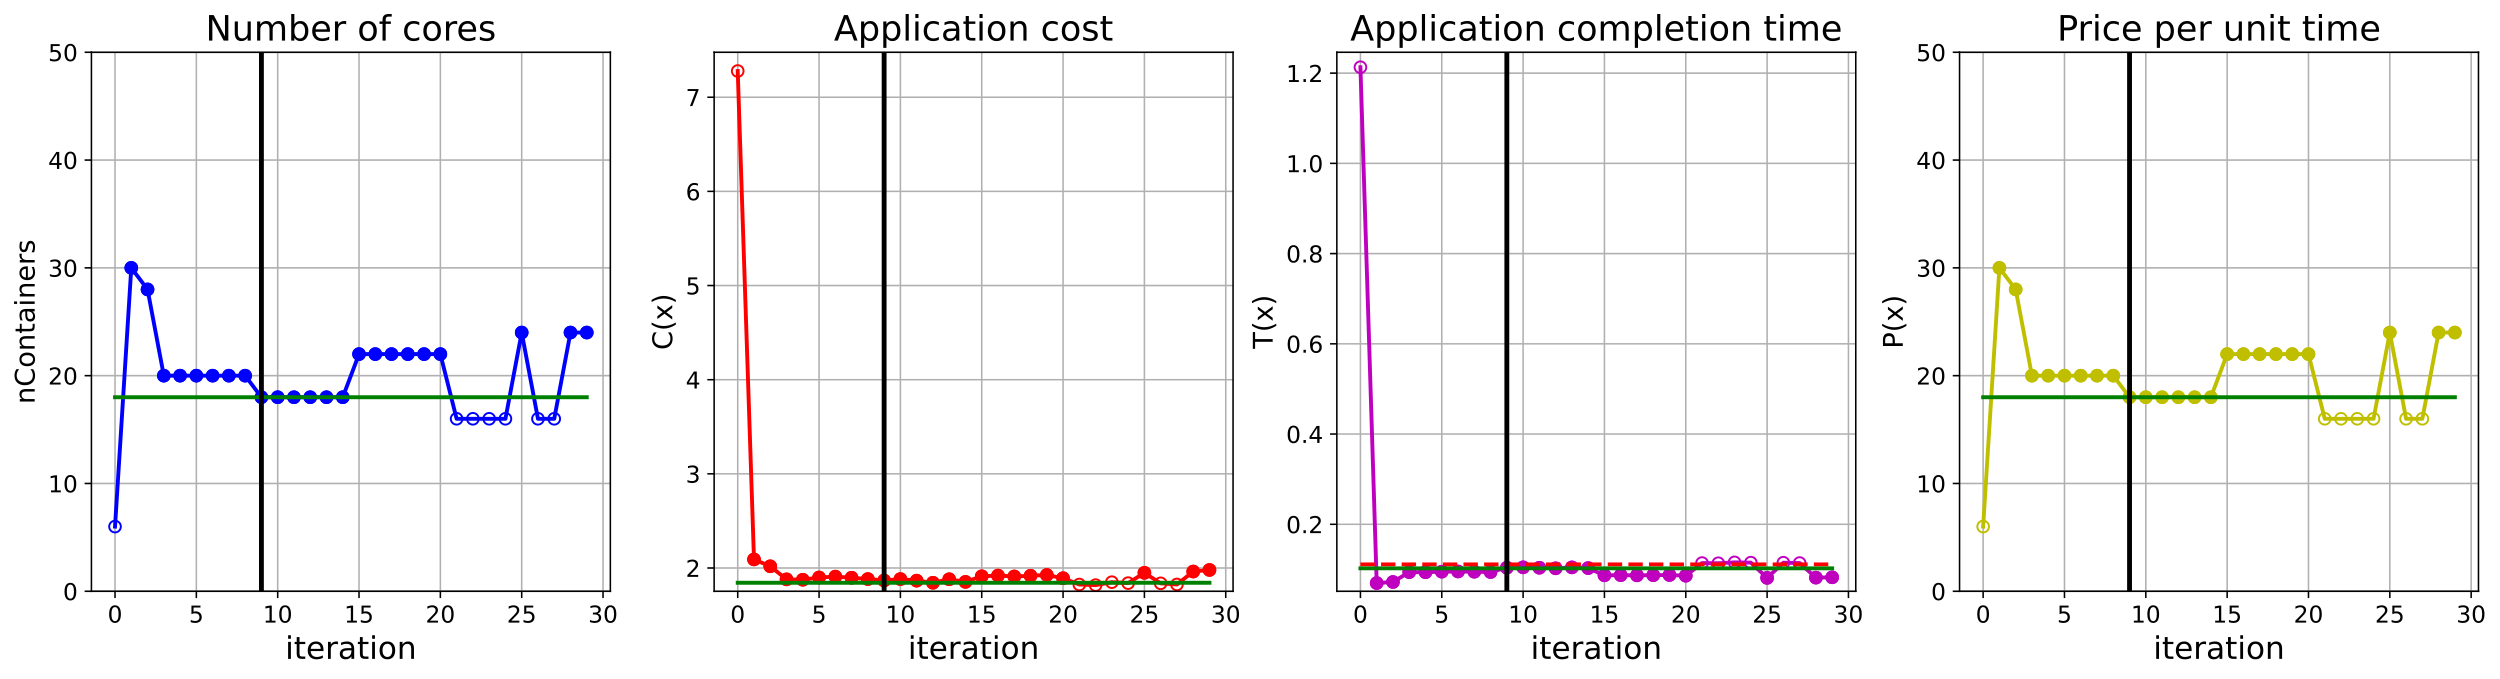 <?xml version="1.0" encoding="utf-8" standalone="no"?>
<!DOCTYPE svg PUBLIC "-//W3C//DTD SVG 1.1//EN"
  "http://www.w3.org/Graphics/SVG/1.1/DTD/svg11.dtd">
<!-- Created with matplotlib (https://matplotlib.org/) -->
<svg height="349.376pt" version="1.1" viewBox="0 0 1285.69 349.376" width="1285.69pt" xmlns="http://www.w3.org/2000/svg" xmlns:xlink="http://www.w3.org/1999/xlink">
 <defs>
  <style type="text/css">
*{stroke-linecap:butt;stroke-linejoin:round;}
  </style>
 </defs>
 <g id="figure_1">
  <g id="patch_1">
   <path d="M 0 349.376 
L 1285.69 349.376 
L 1285.69 0 
L 0 0 
z
" style="fill:#ffffff;"/>
  </g>
  <g id="axes_1">
   <g id="patch_2">
    <path d="M 47.019 304.077 
L 313.889 304.077 
L 313.889 26.877 
L 47.019 26.877 
z
" style="fill:#ffffff;"/>
   </g>
   <g id="matplotlib.axis_1">
    <g id="xtick_1">
     <g id="line2d_1">
      <path clip-path="url(#p08de63f20f)" d="M 59.15 304.077 
L 59.15 26.877 
" style="fill:none;stroke:#b0b0b0;stroke-linecap:square;stroke-width:0.8;"/>
     </g>
     <g id="line2d_2">
      <defs>
       <path d="M 0 0 
L 0 3.5 
" id="m2bb1b08c6a" style="stroke:#000000;stroke-width:0.8;"/>
      </defs>
      <g>
       <use style="stroke:#000000;stroke-width:0.8;" x="59.15" xlink:href="#m2bb1b08c6a" y="304.077"/>
      </g>
     </g>
     <g id="text_1">
      <!-- 0 -->
      <defs>
       <path d="M 31.781 66.406 
Q 24.172 66.406 20.328 58.906 
Q 16.5 51.422 16.5 36.375 
Q 16.5 21.391 20.328 13.891 
Q 24.172 6.391 31.781 6.391 
Q 39.453 6.391 43.281 13.891 
Q 47.125 21.391 47.125 36.375 
Q 47.125 51.422 43.281 58.906 
Q 39.453 66.406 31.781 66.406 
z
M 31.781 74.219 
Q 44.047 74.219 50.516 64.516 
Q 56.984 54.828 56.984 36.375 
Q 56.984 17.969 50.516 8.266 
Q 44.047 -1.422 31.781 -1.422 
Q 19.531 -1.422 13.062 8.266 
Q 6.594 17.969 6.594 36.375 
Q 6.594 54.828 13.062 64.516 
Q 19.531 74.219 31.781 74.219 
z
" id="DejaVuSans-48"/>
      </defs>
      <g transform="translate(55.332 320.195)scale(0.12 -0.12)">
       <use xlink:href="#DejaVuSans-48"/>
      </g>
     </g>
    </g>
    <g id="xtick_2">
     <g id="line2d_3">
      <path clip-path="url(#p08de63f20f)" d="M 100.979 304.077 
L 100.979 26.877 
" style="fill:none;stroke:#b0b0b0;stroke-linecap:square;stroke-width:0.8;"/>
     </g>
     <g id="line2d_4">
      <g>
       <use style="stroke:#000000;stroke-width:0.8;" x="100.979" xlink:href="#m2bb1b08c6a" y="304.077"/>
      </g>
     </g>
     <g id="text_2">
      <!-- 5 -->
      <defs>
       <path d="M 10.797 72.906 
L 49.516 72.906 
L 49.516 64.594 
L 19.828 64.594 
L 19.828 46.734 
Q 21.969 47.469 24.109 47.828 
Q 26.266 48.188 28.422 48.188 
Q 40.625 48.188 47.75 41.5 
Q 54.891 34.812 54.891 23.391 
Q 54.891 11.625 47.562 5.094 
Q 40.234 -1.422 26.906 -1.422 
Q 22.312 -1.422 17.547 -0.641 
Q 12.797 0.141 7.719 1.703 
L 7.719 11.625 
Q 12.109 9.234 16.797 8.062 
Q 21.484 6.891 26.703 6.891 
Q 35.156 6.891 40.078 11.328 
Q 45.016 15.766 45.016 23.391 
Q 45.016 31 40.078 35.438 
Q 35.156 39.891 26.703 39.891 
Q 22.75 39.891 18.812 39.016 
Q 14.891 38.141 10.797 36.281 
z
" id="DejaVuSans-53"/>
      </defs>
      <g transform="translate(97.161 320.195)scale(0.12 -0.12)">
       <use xlink:href="#DejaVuSans-53"/>
      </g>
     </g>
    </g>
    <g id="xtick_3">
     <g id="line2d_5">
      <path clip-path="url(#p08de63f20f)" d="M 142.808 304.077 
L 142.808 26.877 
" style="fill:none;stroke:#b0b0b0;stroke-linecap:square;stroke-width:0.8;"/>
     </g>
     <g id="line2d_6">
      <g>
       <use style="stroke:#000000;stroke-width:0.8;" x="142.808" xlink:href="#m2bb1b08c6a" y="304.077"/>
      </g>
     </g>
     <g id="text_3">
      <!-- 10 -->
      <defs>
       <path d="M 12.406 8.297 
L 28.516 8.297 
L 28.516 63.922 
L 10.984 60.406 
L 10.984 69.391 
L 28.422 72.906 
L 38.281 72.906 
L 38.281 8.297 
L 54.391 8.297 
L 54.391 0 
L 12.406 0 
z
" id="DejaVuSans-49"/>
      </defs>
      <g transform="translate(135.173 320.195)scale(0.12 -0.12)">
       <use xlink:href="#DejaVuSans-49"/>
       <use x="63.623" xlink:href="#DejaVuSans-48"/>
      </g>
     </g>
    </g>
    <g id="xtick_4">
     <g id="line2d_7">
      <path clip-path="url(#p08de63f20f)" d="M 184.637 304.077 
L 184.637 26.877 
" style="fill:none;stroke:#b0b0b0;stroke-linecap:square;stroke-width:0.8;"/>
     </g>
     <g id="line2d_8">
      <g>
       <use style="stroke:#000000;stroke-width:0.8;" x="184.637" xlink:href="#m2bb1b08c6a" y="304.077"/>
      </g>
     </g>
     <g id="text_4">
      <!-- 15 -->
      <g transform="translate(177.002 320.195)scale(0.12 -0.12)">
       <use xlink:href="#DejaVuSans-49"/>
       <use x="63.623" xlink:href="#DejaVuSans-53"/>
      </g>
     </g>
    </g>
    <g id="xtick_5">
     <g id="line2d_9">
      <path clip-path="url(#p08de63f20f)" d="M 226.466 304.077 
L 226.466 26.877 
" style="fill:none;stroke:#b0b0b0;stroke-linecap:square;stroke-width:0.8;"/>
     </g>
     <g id="line2d_10">
      <g>
       <use style="stroke:#000000;stroke-width:0.8;" x="226.466" xlink:href="#m2bb1b08c6a" y="304.077"/>
      </g>
     </g>
     <g id="text_5">
      <!-- 20 -->
      <defs>
       <path d="M 19.188 8.297 
L 53.609 8.297 
L 53.609 0 
L 7.328 0 
L 7.328 8.297 
Q 12.938 14.109 22.625 23.891 
Q 32.328 33.688 34.812 36.531 
Q 39.547 41.844 41.422 45.531 
Q 43.312 49.219 43.312 52.781 
Q 43.312 58.594 39.234 62.25 
Q 35.156 65.922 28.609 65.922 
Q 23.969 65.922 18.812 64.312 
Q 13.672 62.703 7.812 59.422 
L 7.812 69.391 
Q 13.766 71.781 18.938 73 
Q 24.125 74.219 28.422 74.219 
Q 39.75 74.219 46.484 68.547 
Q 53.219 62.891 53.219 53.422 
Q 53.219 48.922 51.531 44.891 
Q 49.859 40.875 45.406 35.406 
Q 44.188 33.984 37.641 27.219 
Q 31.109 20.453 19.188 8.297 
z
" id="DejaVuSans-50"/>
      </defs>
      <g transform="translate(218.831 320.195)scale(0.12 -0.12)">
       <use xlink:href="#DejaVuSans-50"/>
       <use x="63.623" xlink:href="#DejaVuSans-48"/>
      </g>
     </g>
    </g>
    <g id="xtick_6">
     <g id="line2d_11">
      <path clip-path="url(#p08de63f20f)" d="M 268.295 304.077 
L 268.295 26.877 
" style="fill:none;stroke:#b0b0b0;stroke-linecap:square;stroke-width:0.8;"/>
     </g>
     <g id="line2d_12">
      <g>
       <use style="stroke:#000000;stroke-width:0.8;" x="268.295" xlink:href="#m2bb1b08c6a" y="304.077"/>
      </g>
     </g>
     <g id="text_6">
      <!-- 25 -->
      <g transform="translate(260.66 320.195)scale(0.12 -0.12)">
       <use xlink:href="#DejaVuSans-50"/>
       <use x="63.623" xlink:href="#DejaVuSans-53"/>
      </g>
     </g>
    </g>
    <g id="xtick_7">
     <g id="line2d_13">
      <path clip-path="url(#p08de63f20f)" d="M 310.124 304.077 
L 310.124 26.877 
" style="fill:none;stroke:#b0b0b0;stroke-linecap:square;stroke-width:0.8;"/>
     </g>
     <g id="line2d_14">
      <g>
       <use style="stroke:#000000;stroke-width:0.8;" x="310.124" xlink:href="#m2bb1b08c6a" y="304.077"/>
      </g>
     </g>
     <g id="text_7">
      <!-- 30 -->
      <defs>
       <path d="M 40.578 39.312 
Q 47.656 37.797 51.625 33 
Q 55.609 28.219 55.609 21.188 
Q 55.609 10.406 48.188 4.484 
Q 40.766 -1.422 27.094 -1.422 
Q 22.516 -1.422 17.656 -0.516 
Q 12.797 0.391 7.625 2.203 
L 7.625 11.719 
Q 11.719 9.328 16.594 8.109 
Q 21.484 6.891 26.812 6.891 
Q 36.078 6.891 40.938 10.547 
Q 45.797 14.203 45.797 21.188 
Q 45.797 27.641 41.281 31.266 
Q 36.766 34.906 28.719 34.906 
L 20.219 34.906 
L 20.219 43.016 
L 29.109 43.016 
Q 36.375 43.016 40.234 45.922 
Q 44.094 48.828 44.094 54.297 
Q 44.094 59.906 40.109 62.906 
Q 36.141 65.922 28.719 65.922 
Q 24.656 65.922 20.016 65.031 
Q 15.375 64.156 9.812 62.312 
L 9.812 71.094 
Q 15.438 72.656 20.344 73.438 
Q 25.25 74.219 29.594 74.219 
Q 40.828 74.219 47.359 69.109 
Q 53.906 64.016 53.906 55.328 
Q 53.906 49.266 50.438 45.094 
Q 46.969 40.922 40.578 39.312 
z
" id="DejaVuSans-51"/>
      </defs>
      <g transform="translate(302.489 320.195)scale(0.12 -0.12)">
       <use xlink:href="#DejaVuSans-51"/>
       <use x="63.623" xlink:href="#DejaVuSans-48"/>
      </g>
     </g>
    </g>
    <g id="text_8">
     <!-- iteration -->
     <defs>
      <path d="M 9.422 54.688 
L 18.406 54.688 
L 18.406 0 
L 9.422 0 
z
M 9.422 75.984 
L 18.406 75.984 
L 18.406 64.594 
L 9.422 64.594 
z
" id="DejaVuSans-105"/>
      <path d="M 18.312 70.219 
L 18.312 54.688 
L 36.812 54.688 
L 36.812 47.703 
L 18.312 47.703 
L 18.312 18.016 
Q 18.312 11.328 20.141 9.422 
Q 21.969 7.516 27.594 7.516 
L 36.812 7.516 
L 36.812 0 
L 27.594 0 
Q 17.188 0 13.234 3.875 
Q 9.281 7.766 9.281 18.016 
L 9.281 47.703 
L 2.688 47.703 
L 2.688 54.688 
L 9.281 54.688 
L 9.281 70.219 
z
" id="DejaVuSans-116"/>
      <path d="M 56.203 29.594 
L 56.203 25.203 
L 14.891 25.203 
Q 15.484 15.922 20.484 11.062 
Q 25.484 6.203 34.422 6.203 
Q 39.594 6.203 44.453 7.469 
Q 49.312 8.734 54.109 11.281 
L 54.109 2.781 
Q 49.266 0.734 44.188 -0.344 
Q 39.109 -1.422 33.891 -1.422 
Q 20.797 -1.422 13.156 6.188 
Q 5.516 13.812 5.516 26.812 
Q 5.516 40.234 12.766 48.109 
Q 20.016 56 32.328 56 
Q 43.359 56 49.781 48.891 
Q 56.203 41.797 56.203 29.594 
z
M 47.219 32.234 
Q 47.125 39.594 43.094 43.984 
Q 39.062 48.391 32.422 48.391 
Q 24.906 48.391 20.391 44.141 
Q 15.875 39.891 15.188 32.172 
z
" id="DejaVuSans-101"/>
      <path d="M 41.109 46.297 
Q 39.594 47.172 37.812 47.578 
Q 36.031 48 33.891 48 
Q 26.266 48 22.188 43.047 
Q 18.109 38.094 18.109 28.812 
L 18.109 0 
L 9.078 0 
L 9.078 54.688 
L 18.109 54.688 
L 18.109 46.188 
Q 20.953 51.172 25.484 53.578 
Q 30.031 56 36.531 56 
Q 37.453 56 38.578 55.875 
Q 39.703 55.766 41.062 55.516 
z
" id="DejaVuSans-114"/>
      <path d="M 34.281 27.484 
Q 23.391 27.484 19.188 25 
Q 14.984 22.516 14.984 16.5 
Q 14.984 11.719 18.141 8.906 
Q 21.297 6.109 26.703 6.109 
Q 34.188 6.109 38.703 11.406 
Q 43.219 16.703 43.219 25.484 
L 43.219 27.484 
z
M 52.203 31.203 
L 52.203 0 
L 43.219 0 
L 43.219 8.297 
Q 40.141 3.328 35.547 0.953 
Q 30.953 -1.422 24.312 -1.422 
Q 15.922 -1.422 10.953 3.297 
Q 6 8.016 6 15.922 
Q 6 25.141 12.172 29.828 
Q 18.359 34.516 30.609 34.516 
L 43.219 34.516 
L 43.219 35.406 
Q 43.219 41.609 39.141 45 
Q 35.062 48.391 27.688 48.391 
Q 23 48.391 18.547 47.266 
Q 14.109 46.141 10.016 43.891 
L 10.016 52.203 
Q 14.938 54.109 19.578 55.047 
Q 24.219 56 28.609 56 
Q 40.484 56 46.344 49.844 
Q 52.203 43.703 52.203 31.203 
z
" id="DejaVuSans-97"/>
      <path d="M 30.609 48.391 
Q 23.391 48.391 19.188 42.75 
Q 14.984 37.109 14.984 27.297 
Q 14.984 17.484 19.156 11.844 
Q 23.344 6.203 30.609 6.203 
Q 37.797 6.203 41.984 11.859 
Q 46.188 17.531 46.188 27.297 
Q 46.188 37.016 41.984 42.703 
Q 37.797 48.391 30.609 48.391 
z
M 30.609 56 
Q 42.328 56 49.016 48.375 
Q 55.719 40.766 55.719 27.297 
Q 55.719 13.875 49.016 6.219 
Q 42.328 -1.422 30.609 -1.422 
Q 18.844 -1.422 12.172 6.219 
Q 5.516 13.875 5.516 27.297 
Q 5.516 40.766 12.172 48.375 
Q 18.844 56 30.609 56 
z
" id="DejaVuSans-111"/>
      <path d="M 54.891 33.016 
L 54.891 0 
L 45.906 0 
L 45.906 32.719 
Q 45.906 40.484 42.875 44.328 
Q 39.844 48.188 33.797 48.188 
Q 26.516 48.188 22.312 43.547 
Q 18.109 38.922 18.109 30.906 
L 18.109 0 
L 9.078 0 
L 9.078 54.688 
L 18.109 54.688 
L 18.109 46.188 
Q 21.344 51.125 25.703 53.562 
Q 30.078 56 35.797 56 
Q 45.219 56 50.047 50.172 
Q 54.891 44.344 54.891 33.016 
z
" id="DejaVuSans-110"/>
     </defs>
     <g transform="translate(146.658 338.848)scale(0.16 -0.16)">
      <use xlink:href="#DejaVuSans-105"/>
      <use x="27.783" xlink:href="#DejaVuSans-116"/>
      <use x="66.992" xlink:href="#DejaVuSans-101"/>
      <use x="128.516" xlink:href="#DejaVuSans-114"/>
      <use x="169.629" xlink:href="#DejaVuSans-97"/>
      <use x="230.908" xlink:href="#DejaVuSans-116"/>
      <use x="270.117" xlink:href="#DejaVuSans-105"/>
      <use x="297.9" xlink:href="#DejaVuSans-111"/>
      <use x="359.082" xlink:href="#DejaVuSans-110"/>
     </g>
    </g>
   </g>
   <g id="matplotlib.axis_2">
    <g id="ytick_1">
     <g id="line2d_15">
      <path clip-path="url(#p08de63f20f)" d="M 47.019 304.077 
L 313.889 304.077 
" style="fill:none;stroke:#b0b0b0;stroke-linecap:square;stroke-width:0.8;"/>
     </g>
     <g id="line2d_16">
      <defs>
       <path d="M 0 0 
L -3.5 0 
" id="m5cf55a942c" style="stroke:#000000;stroke-width:0.8;"/>
      </defs>
      <g>
       <use style="stroke:#000000;stroke-width:0.8;" x="47.019" xlink:href="#m5cf55a942c" y="304.077"/>
      </g>
     </g>
     <g id="text_9">
      <!-- 0 -->
      <g transform="translate(32.384 308.636)scale(0.12 -0.12)">
       <use xlink:href="#DejaVuSans-48"/>
      </g>
     </g>
    </g>
    <g id="ytick_2">
     <g id="line2d_17">
      <path clip-path="url(#p08de63f20f)" d="M 47.019 248.637 
L 313.889 248.637 
" style="fill:none;stroke:#b0b0b0;stroke-linecap:square;stroke-width:0.8;"/>
     </g>
     <g id="line2d_18">
      <g>
       <use style="stroke:#000000;stroke-width:0.8;" x="47.019" xlink:href="#m5cf55a942c" y="248.637"/>
      </g>
     </g>
     <g id="text_10">
      <!-- 10 -->
      <g transform="translate(24.749 253.196)scale(0.12 -0.12)">
       <use xlink:href="#DejaVuSans-49"/>
       <use x="63.623" xlink:href="#DejaVuSans-48"/>
      </g>
     </g>
    </g>
    <g id="ytick_3">
     <g id="line2d_19">
      <path clip-path="url(#p08de63f20f)" d="M 47.019 193.197 
L 313.889 193.197 
" style="fill:none;stroke:#b0b0b0;stroke-linecap:square;stroke-width:0.8;"/>
     </g>
     <g id="line2d_20">
      <g>
       <use style="stroke:#000000;stroke-width:0.8;" x="47.019" xlink:href="#m5cf55a942c" y="193.197"/>
      </g>
     </g>
     <g id="text_11">
      <!-- 20 -->
      <g transform="translate(24.749 197.756)scale(0.12 -0.12)">
       <use xlink:href="#DejaVuSans-50"/>
       <use x="63.623" xlink:href="#DejaVuSans-48"/>
      </g>
     </g>
    </g>
    <g id="ytick_4">
     <g id="line2d_21">
      <path clip-path="url(#p08de63f20f)" d="M 47.019 137.757 
L 313.889 137.757 
" style="fill:none;stroke:#b0b0b0;stroke-linecap:square;stroke-width:0.8;"/>
     </g>
     <g id="line2d_22">
      <g>
       <use style="stroke:#000000;stroke-width:0.8;" x="47.019" xlink:href="#m5cf55a942c" y="137.757"/>
      </g>
     </g>
     <g id="text_12">
      <!-- 30 -->
      <g transform="translate(24.749 142.316)scale(0.12 -0.12)">
       <use xlink:href="#DejaVuSans-51"/>
       <use x="63.623" xlink:href="#DejaVuSans-48"/>
      </g>
     </g>
    </g>
    <g id="ytick_5">
     <g id="line2d_23">
      <path clip-path="url(#p08de63f20f)" d="M 47.019 82.317 
L 313.889 82.317 
" style="fill:none;stroke:#b0b0b0;stroke-linecap:square;stroke-width:0.8;"/>
     </g>
     <g id="line2d_24">
      <g>
       <use style="stroke:#000000;stroke-width:0.8;" x="47.019" xlink:href="#m5cf55a942c" y="82.317"/>
      </g>
     </g>
     <g id="text_13">
      <!-- 40 -->
      <defs>
       <path d="M 37.797 64.312 
L 12.891 25.391 
L 37.797 25.391 
z
M 35.203 72.906 
L 47.609 72.906 
L 47.609 25.391 
L 58.016 25.391 
L 58.016 17.188 
L 47.609 17.188 
L 47.609 0 
L 37.797 0 
L 37.797 17.188 
L 4.891 17.188 
L 4.891 26.703 
z
" id="DejaVuSans-52"/>
      </defs>
      <g transform="translate(24.749 86.876)scale(0.12 -0.12)">
       <use xlink:href="#DejaVuSans-52"/>
       <use x="63.623" xlink:href="#DejaVuSans-48"/>
      </g>
     </g>
    </g>
    <g id="ytick_6">
     <g id="line2d_25">
      <path clip-path="url(#p08de63f20f)" d="M 47.019 26.877 
L 313.889 26.877 
" style="fill:none;stroke:#b0b0b0;stroke-linecap:square;stroke-width:0.8;"/>
     </g>
     <g id="line2d_26">
      <g>
       <use style="stroke:#000000;stroke-width:0.8;" x="47.019" xlink:href="#m5cf55a942c" y="26.877"/>
      </g>
     </g>
     <g id="text_14">
      <!-- 50 -->
      <g transform="translate(24.749 31.436)scale(0.12 -0.12)">
       <use xlink:href="#DejaVuSans-53"/>
       <use x="63.623" xlink:href="#DejaVuSans-48"/>
      </g>
     </g>
    </g>
    <g id="text_15">
     <!-- nContainers -->
     <defs>
      <path d="M 64.406 67.281 
L 64.406 56.891 
Q 59.422 61.531 53.781 63.812 
Q 48.141 66.109 41.797 66.109 
Q 29.297 66.109 22.656 58.469 
Q 16.016 50.828 16.016 36.375 
Q 16.016 21.969 22.656 14.328 
Q 29.297 6.688 41.797 6.688 
Q 48.141 6.688 53.781 8.984 
Q 59.422 11.281 64.406 15.922 
L 64.406 5.609 
Q 59.234 2.094 53.438 0.328 
Q 47.656 -1.422 41.219 -1.422 
Q 24.656 -1.422 15.125 8.703 
Q 5.609 18.844 5.609 36.375 
Q 5.609 53.953 15.125 64.078 
Q 24.656 74.219 41.219 74.219 
Q 47.75 74.219 53.531 72.484 
Q 59.328 70.75 64.406 67.281 
z
" id="DejaVuSans-67"/>
      <path d="M 44.281 53.078 
L 44.281 44.578 
Q 40.484 46.531 36.375 47.5 
Q 32.281 48.484 27.875 48.484 
Q 21.188 48.484 17.844 46.438 
Q 14.5 44.391 14.5 40.281 
Q 14.5 37.156 16.891 35.375 
Q 19.281 33.594 26.516 31.984 
L 29.594 31.297 
Q 39.156 29.25 43.188 25.516 
Q 47.219 21.781 47.219 15.094 
Q 47.219 7.469 41.188 3.016 
Q 35.156 -1.422 24.609 -1.422 
Q 20.219 -1.422 15.453 -0.562 
Q 10.688 0.297 5.422 2 
L 5.422 11.281 
Q 10.406 8.688 15.234 7.391 
Q 20.062 6.109 24.812 6.109 
Q 31.156 6.109 34.562 8.281 
Q 37.984 10.453 37.984 14.406 
Q 37.984 18.062 35.516 20.016 
Q 33.062 21.969 24.703 23.781 
L 21.578 24.516 
Q 13.234 26.266 9.516 29.906 
Q 5.812 33.547 5.812 39.891 
Q 5.812 47.609 11.281 51.797 
Q 16.75 56 26.812 56 
Q 31.781 56 36.172 55.266 
Q 40.578 54.547 44.281 53.078 
z
" id="DejaVuSans-115"/>
     </defs>
     <g transform="translate(17.838 207.767)rotate(-90)scale(0.14 -0.14)">
      <use xlink:href="#DejaVuSans-110"/>
      <use x="63.379" xlink:href="#DejaVuSans-67"/>
      <use x="133.203" xlink:href="#DejaVuSans-111"/>
      <use x="194.385" xlink:href="#DejaVuSans-110"/>
      <use x="257.764" xlink:href="#DejaVuSans-116"/>
      <use x="296.973" xlink:href="#DejaVuSans-97"/>
      <use x="358.252" xlink:href="#DejaVuSans-105"/>
      <use x="386.035" xlink:href="#DejaVuSans-110"/>
      <use x="449.414" xlink:href="#DejaVuSans-101"/>
      <use x="510.938" xlink:href="#DejaVuSans-114"/>
      <use x="552.051" xlink:href="#DejaVuSans-115"/>
     </g>
    </g>
   </g>
   <g id="line2d_27">
    <path clip-path="url(#p08de63f20f)" d="M 59.15 270.813 
L 67.516 137.757 
L 75.881 148.845 
L 84.247 193.197 
L 92.613 193.197 
L 100.979 193.197 
L 109.345 193.197 
L 117.711 193.197 
L 126.076 193.197 
L 134.442 204.285 
L 142.808 204.285 
L 151.174 204.285 
L 159.54 204.285 
L 167.905 204.285 
L 176.271 204.285 
L 184.637 182.109 
L 193.003 182.109 
L 201.369 182.109 
L 209.735 182.109 
L 218.1 182.109 
L 226.466 182.109 
L 234.832 215.373 
L 243.198 215.373 
L 251.564 215.373 
L 259.929 215.373 
L 268.295 171.021 
L 276.661 215.373 
L 285.027 215.373 
L 293.393 171.021 
L 301.759 171.021 
" style="fill:none;stroke:#0000ff;stroke-linecap:square;stroke-width:2;"/>
    <defs>
     <path d="M 0 3 
C 0.796 3 1.559 2.684 2.121 2.121 
C 2.684 1.559 3 0.796 3 0 
C 3 -0.796 2.684 -1.559 2.121 -2.121 
C 1.559 -2.684 0.796 -3 0 -3 
C -0.796 -3 -1.559 -2.684 -2.121 -2.121 
C -2.684 -1.559 -3 -0.796 -3 0 
C -3 0.796 -2.684 1.559 -2.121 2.121 
C -1.559 2.684 -0.796 3 0 3 
z
" id="mbbe831eba1" style="stroke:#0000ff;"/>
    </defs>
    <g clip-path="url(#p08de63f20f)">
     <use style="fill-opacity:0;stroke:#0000ff;" x="59.15" xlink:href="#mbbe831eba1" y="270.813"/>
     <use style="fill-opacity:0;stroke:#0000ff;" x="67.516" xlink:href="#mbbe831eba1" y="137.757"/>
     <use style="fill-opacity:0;stroke:#0000ff;" x="75.881" xlink:href="#mbbe831eba1" y="148.845"/>
     <use style="fill-opacity:0;stroke:#0000ff;" x="84.247" xlink:href="#mbbe831eba1" y="193.197"/>
     <use style="fill-opacity:0;stroke:#0000ff;" x="92.613" xlink:href="#mbbe831eba1" y="193.197"/>
     <use style="fill-opacity:0;stroke:#0000ff;" x="100.979" xlink:href="#mbbe831eba1" y="193.197"/>
     <use style="fill-opacity:0;stroke:#0000ff;" x="109.345" xlink:href="#mbbe831eba1" y="193.197"/>
     <use style="fill-opacity:0;stroke:#0000ff;" x="117.711" xlink:href="#mbbe831eba1" y="193.197"/>
     <use style="fill-opacity:0;stroke:#0000ff;" x="126.076" xlink:href="#mbbe831eba1" y="193.197"/>
     <use style="fill-opacity:0;stroke:#0000ff;" x="134.442" xlink:href="#mbbe831eba1" y="204.285"/>
     <use style="fill-opacity:0;stroke:#0000ff;" x="142.808" xlink:href="#mbbe831eba1" y="204.285"/>
     <use style="fill-opacity:0;stroke:#0000ff;" x="151.174" xlink:href="#mbbe831eba1" y="204.285"/>
     <use style="fill-opacity:0;stroke:#0000ff;" x="159.54" xlink:href="#mbbe831eba1" y="204.285"/>
     <use style="fill-opacity:0;stroke:#0000ff;" x="167.905" xlink:href="#mbbe831eba1" y="204.285"/>
     <use style="fill-opacity:0;stroke:#0000ff;" x="176.271" xlink:href="#mbbe831eba1" y="204.285"/>
     <use style="fill-opacity:0;stroke:#0000ff;" x="184.637" xlink:href="#mbbe831eba1" y="182.109"/>
     <use style="fill-opacity:0;stroke:#0000ff;" x="193.003" xlink:href="#mbbe831eba1" y="182.109"/>
     <use style="fill-opacity:0;stroke:#0000ff;" x="201.369" xlink:href="#mbbe831eba1" y="182.109"/>
     <use style="fill-opacity:0;stroke:#0000ff;" x="209.735" xlink:href="#mbbe831eba1" y="182.109"/>
     <use style="fill-opacity:0;stroke:#0000ff;" x="218.1" xlink:href="#mbbe831eba1" y="182.109"/>
     <use style="fill-opacity:0;stroke:#0000ff;" x="226.466" xlink:href="#mbbe831eba1" y="182.109"/>
     <use style="fill-opacity:0;stroke:#0000ff;" x="234.832" xlink:href="#mbbe831eba1" y="215.373"/>
     <use style="fill-opacity:0;stroke:#0000ff;" x="243.198" xlink:href="#mbbe831eba1" y="215.373"/>
     <use style="fill-opacity:0;stroke:#0000ff;" x="251.564" xlink:href="#mbbe831eba1" y="215.373"/>
     <use style="fill-opacity:0;stroke:#0000ff;" x="259.929" xlink:href="#mbbe831eba1" y="215.373"/>
     <use style="fill-opacity:0;stroke:#0000ff;" x="268.295" xlink:href="#mbbe831eba1" y="171.021"/>
     <use style="fill-opacity:0;stroke:#0000ff;" x="276.661" xlink:href="#mbbe831eba1" y="215.373"/>
     <use style="fill-opacity:0;stroke:#0000ff;" x="285.027" xlink:href="#mbbe831eba1" y="215.373"/>
     <use style="fill-opacity:0;stroke:#0000ff;" x="293.393" xlink:href="#mbbe831eba1" y="171.021"/>
     <use style="fill-opacity:0;stroke:#0000ff;" x="301.759" xlink:href="#mbbe831eba1" y="171.021"/>
    </g>
   </g>
   <g id="line2d_28">
    <defs>
     <path d="M 0 3 
C 0.796 3 1.559 2.684 2.121 2.121 
C 2.684 1.559 3 0.796 3 0 
C 3 -0.796 2.684 -1.559 2.121 -2.121 
C 1.559 -2.684 0.796 -3 0 -3 
C -0.796 -3 -1.559 -2.684 -2.121 -2.121 
C -2.684 -1.559 -3 -0.796 -3 0 
C -3 0.796 -2.684 1.559 -2.121 2.121 
C -1.559 2.684 -0.796 3 0 3 
z
" id="m8cf880026c" style="stroke:#0000ff;"/>
    </defs>
    <g clip-path="url(#p08de63f20f)">
     <use style="fill:#0000ff;stroke:#0000ff;" x="67.516" xlink:href="#m8cf880026c" y="137.757"/>
    </g>
   </g>
   <g id="line2d_29">
    <g clip-path="url(#p08de63f20f)">
     <use style="fill:#0000ff;stroke:#0000ff;" x="75.881" xlink:href="#m8cf880026c" y="148.845"/>
    </g>
   </g>
   <g id="line2d_30">
    <g clip-path="url(#p08de63f20f)">
     <use style="fill:#0000ff;stroke:#0000ff;" x="84.247" xlink:href="#m8cf880026c" y="193.197"/>
    </g>
   </g>
   <g id="line2d_31">
    <g clip-path="url(#p08de63f20f)">
     <use style="fill:#0000ff;stroke:#0000ff;" x="92.613" xlink:href="#m8cf880026c" y="193.197"/>
    </g>
   </g>
   <g id="line2d_32">
    <g clip-path="url(#p08de63f20f)">
     <use style="fill:#0000ff;stroke:#0000ff;" x="100.979" xlink:href="#m8cf880026c" y="193.197"/>
    </g>
   </g>
   <g id="line2d_33">
    <g clip-path="url(#p08de63f20f)">
     <use style="fill:#0000ff;stroke:#0000ff;" x="109.345" xlink:href="#m8cf880026c" y="193.197"/>
    </g>
   </g>
   <g id="line2d_34">
    <g clip-path="url(#p08de63f20f)">
     <use style="fill:#0000ff;stroke:#0000ff;" x="117.711" xlink:href="#m8cf880026c" y="193.197"/>
    </g>
   </g>
   <g id="line2d_35">
    <g clip-path="url(#p08de63f20f)">
     <use style="fill:#0000ff;stroke:#0000ff;" x="126.076" xlink:href="#m8cf880026c" y="193.197"/>
    </g>
   </g>
   <g id="line2d_36">
    <g clip-path="url(#p08de63f20f)">
     <use style="fill:#0000ff;stroke:#0000ff;" x="134.442" xlink:href="#m8cf880026c" y="204.285"/>
    </g>
   </g>
   <g id="line2d_37">
    <g clip-path="url(#p08de63f20f)">
     <use style="fill:#0000ff;stroke:#0000ff;" x="142.808" xlink:href="#m8cf880026c" y="204.285"/>
    </g>
   </g>
   <g id="line2d_38">
    <g clip-path="url(#p08de63f20f)">
     <use style="fill:#0000ff;stroke:#0000ff;" x="151.174" xlink:href="#m8cf880026c" y="204.285"/>
    </g>
   </g>
   <g id="line2d_39">
    <g clip-path="url(#p08de63f20f)">
     <use style="fill:#0000ff;stroke:#0000ff;" x="159.54" xlink:href="#m8cf880026c" y="204.285"/>
    </g>
   </g>
   <g id="line2d_40">
    <g clip-path="url(#p08de63f20f)">
     <use style="fill:#0000ff;stroke:#0000ff;" x="167.905" xlink:href="#m8cf880026c" y="204.285"/>
    </g>
   </g>
   <g id="line2d_41">
    <g clip-path="url(#p08de63f20f)">
     <use style="fill:#0000ff;stroke:#0000ff;" x="176.271" xlink:href="#m8cf880026c" y="204.285"/>
    </g>
   </g>
   <g id="line2d_42">
    <g clip-path="url(#p08de63f20f)">
     <use style="fill:#0000ff;stroke:#0000ff;" x="184.637" xlink:href="#m8cf880026c" y="182.109"/>
    </g>
   </g>
   <g id="line2d_43">
    <g clip-path="url(#p08de63f20f)">
     <use style="fill:#0000ff;stroke:#0000ff;" x="193.003" xlink:href="#m8cf880026c" y="182.109"/>
    </g>
   </g>
   <g id="line2d_44">
    <g clip-path="url(#p08de63f20f)">
     <use style="fill:#0000ff;stroke:#0000ff;" x="201.369" xlink:href="#m8cf880026c" y="182.109"/>
    </g>
   </g>
   <g id="line2d_45">
    <g clip-path="url(#p08de63f20f)">
     <use style="fill:#0000ff;stroke:#0000ff;" x="209.735" xlink:href="#m8cf880026c" y="182.109"/>
    </g>
   </g>
   <g id="line2d_46">
    <g clip-path="url(#p08de63f20f)">
     <use style="fill:#0000ff;stroke:#0000ff;" x="218.1" xlink:href="#m8cf880026c" y="182.109"/>
    </g>
   </g>
   <g id="line2d_47">
    <g clip-path="url(#p08de63f20f)">
     <use style="fill:#0000ff;stroke:#0000ff;" x="226.466" xlink:href="#m8cf880026c" y="182.109"/>
    </g>
   </g>
   <g id="line2d_48">
    <g clip-path="url(#p08de63f20f)">
     <use style="fill:#0000ff;stroke:#0000ff;" x="268.295" xlink:href="#m8cf880026c" y="171.021"/>
    </g>
   </g>
   <g id="line2d_49">
    <g clip-path="url(#p08de63f20f)">
     <use style="fill:#0000ff;stroke:#0000ff;" x="293.393" xlink:href="#m8cf880026c" y="171.021"/>
    </g>
   </g>
   <g id="line2d_50">
    <g clip-path="url(#p08de63f20f)">
     <use style="fill:#0000ff;stroke:#0000ff;" x="301.759" xlink:href="#m8cf880026c" y="171.021"/>
    </g>
   </g>
   <g id="line2d_51">
    <path clip-path="url(#p08de63f20f)" d="M 59.15 204.285 
L 67.516 204.285 
L 75.881 204.285 
L 84.247 204.285 
L 92.613 204.285 
L 100.979 204.285 
L 109.345 204.285 
L 117.711 204.285 
L 126.076 204.285 
L 134.442 204.285 
L 142.808 204.285 
L 151.174 204.285 
L 159.54 204.285 
L 167.905 204.285 
L 176.271 204.285 
L 184.637 204.285 
L 193.003 204.285 
L 201.369 204.285 
L 209.735 204.285 
L 218.1 204.285 
L 226.466 204.285 
L 234.832 204.285 
L 243.198 204.285 
L 251.564 204.285 
L 259.929 204.285 
L 268.295 204.285 
L 276.661 204.285 
L 285.027 204.285 
L 293.393 204.285 
L 301.759 204.285 
" style="fill:none;stroke:#008000;stroke-linecap:square;stroke-width:2;"/>
   </g>
   <g id="line2d_52">
    <path clip-path="url(#p08de63f20f)" d="M 134.442 304.077 
L 134.442 26.877 
" style="fill:none;stroke:#000000;stroke-linecap:square;stroke-width:2.5;"/>
   </g>
   <g id="patch_3">
    <path d="M 47.019 304.077 
L 47.019 26.877 
" style="fill:none;stroke:#000000;stroke-linecap:square;stroke-linejoin:miter;stroke-width:0.8;"/>
   </g>
   <g id="patch_4">
    <path d="M 313.889 304.077 
L 313.889 26.877 
" style="fill:none;stroke:#000000;stroke-linecap:square;stroke-linejoin:miter;stroke-width:0.8;"/>
   </g>
   <g id="patch_5">
    <path d="M 47.019 304.077 
L 313.889 304.077 
" style="fill:none;stroke:#000000;stroke-linecap:square;stroke-linejoin:miter;stroke-width:0.8;"/>
   </g>
   <g id="patch_6">
    <path d="M 47.019 26.877 
L 313.889 26.877 
" style="fill:none;stroke:#000000;stroke-linecap:square;stroke-linejoin:miter;stroke-width:0.8;"/>
   </g>
   <g id="text_16">
    <!-- Number of cores -->
    <defs>
     <path d="M 9.812 72.906 
L 23.094 72.906 
L 55.422 11.922 
L 55.422 72.906 
L 64.984 72.906 
L 64.984 0 
L 51.703 0 
L 19.391 60.984 
L 19.391 0 
L 9.812 0 
z
" id="DejaVuSans-78"/>
     <path d="M 8.5 21.578 
L 8.5 54.688 
L 17.484 54.688 
L 17.484 21.922 
Q 17.484 14.156 20.5 10.266 
Q 23.531 6.391 29.594 6.391 
Q 36.859 6.391 41.078 11.031 
Q 45.312 15.672 45.312 23.688 
L 45.312 54.688 
L 54.297 54.688 
L 54.297 0 
L 45.312 0 
L 45.312 8.406 
Q 42.047 3.422 37.719 1 
Q 33.406 -1.422 27.688 -1.422 
Q 18.266 -1.422 13.375 4.438 
Q 8.5 10.297 8.5 21.578 
z
M 31.109 56 
z
" id="DejaVuSans-117"/>
     <path d="M 52 44.188 
Q 55.375 50.25 60.062 53.125 
Q 64.75 56 71.094 56 
Q 79.641 56 84.281 50.016 
Q 88.922 44.047 88.922 33.016 
L 88.922 0 
L 79.891 0 
L 79.891 32.719 
Q 79.891 40.578 77.094 44.375 
Q 74.312 48.188 68.609 48.188 
Q 61.625 48.188 57.562 43.547 
Q 53.516 38.922 53.516 30.906 
L 53.516 0 
L 44.484 0 
L 44.484 32.719 
Q 44.484 40.625 41.703 44.406 
Q 38.922 48.188 33.109 48.188 
Q 26.219 48.188 22.156 43.531 
Q 18.109 38.875 18.109 30.906 
L 18.109 0 
L 9.078 0 
L 9.078 54.688 
L 18.109 54.688 
L 18.109 46.188 
Q 21.188 51.219 25.484 53.609 
Q 29.781 56 35.688 56 
Q 41.656 56 45.828 52.969 
Q 50 49.953 52 44.188 
z
" id="DejaVuSans-109"/>
     <path d="M 48.688 27.297 
Q 48.688 37.203 44.609 42.844 
Q 40.531 48.484 33.406 48.484 
Q 26.266 48.484 22.188 42.844 
Q 18.109 37.203 18.109 27.297 
Q 18.109 17.391 22.188 11.75 
Q 26.266 6.109 33.406 6.109 
Q 40.531 6.109 44.609 11.75 
Q 48.688 17.391 48.688 27.297 
z
M 18.109 46.391 
Q 20.953 51.266 25.266 53.625 
Q 29.594 56 35.594 56 
Q 45.562 56 51.781 48.094 
Q 58.016 40.188 58.016 27.297 
Q 58.016 14.406 51.781 6.484 
Q 45.562 -1.422 35.594 -1.422 
Q 29.594 -1.422 25.266 0.953 
Q 20.953 3.328 18.109 8.203 
L 18.109 0 
L 9.078 0 
L 9.078 75.984 
L 18.109 75.984 
z
" id="DejaVuSans-98"/>
     <path id="DejaVuSans-32"/>
     <path d="M 37.109 75.984 
L 37.109 68.5 
L 28.516 68.5 
Q 23.688 68.5 21.797 66.547 
Q 19.922 64.594 19.922 59.516 
L 19.922 54.688 
L 34.719 54.688 
L 34.719 47.703 
L 19.922 47.703 
L 19.922 0 
L 10.891 0 
L 10.891 47.703 
L 2.297 47.703 
L 2.297 54.688 
L 10.891 54.688 
L 10.891 58.5 
Q 10.891 67.625 15.141 71.797 
Q 19.391 75.984 28.609 75.984 
z
" id="DejaVuSans-102"/>
     <path d="M 48.781 52.594 
L 48.781 44.188 
Q 44.969 46.297 41.141 47.344 
Q 37.312 48.391 33.406 48.391 
Q 24.656 48.391 19.812 42.844 
Q 14.984 37.312 14.984 27.297 
Q 14.984 17.281 19.812 11.734 
Q 24.656 6.203 33.406 6.203 
Q 37.312 6.203 41.141 7.25 
Q 44.969 8.297 48.781 10.406 
L 48.781 2.094 
Q 45.016 0.344 40.984 -0.531 
Q 36.969 -1.422 32.422 -1.422 
Q 20.062 -1.422 12.781 6.344 
Q 5.516 14.109 5.516 27.297 
Q 5.516 40.672 12.859 48.328 
Q 20.219 56 33.016 56 
Q 37.156 56 41.109 55.141 
Q 45.062 54.297 48.781 52.594 
z
" id="DejaVuSans-99"/>
    </defs>
    <g transform="translate(105.725 20.877)scale(0.18 -0.18)">
     <use xlink:href="#DejaVuSans-78"/>
     <use x="74.805" xlink:href="#DejaVuSans-117"/>
     <use x="138.184" xlink:href="#DejaVuSans-109"/>
     <use x="235.596" xlink:href="#DejaVuSans-98"/>
     <use x="299.072" xlink:href="#DejaVuSans-101"/>
     <use x="360.596" xlink:href="#DejaVuSans-114"/>
     <use x="401.709" xlink:href="#DejaVuSans-32"/>
     <use x="433.496" xlink:href="#DejaVuSans-111"/>
     <use x="494.678" xlink:href="#DejaVuSans-102"/>
     <use x="529.883" xlink:href="#DejaVuSans-32"/>
     <use x="561.67" xlink:href="#DejaVuSans-99"/>
     <use x="616.65" xlink:href="#DejaVuSans-111"/>
     <use x="677.832" xlink:href="#DejaVuSans-114"/>
     <use x="716.695" xlink:href="#DejaVuSans-101"/>
     <use x="778.219" xlink:href="#DejaVuSans-115"/>
    </g>
   </g>
  </g>
  <g id="axes_2">
   <g id="patch_7">
    <path d="M 367.263 304.077 
L 634.132 304.077 
L 634.132 26.877 
L 367.263 26.877 
z
" style="fill:#ffffff;"/>
   </g>
   <g id="matplotlib.axis_3">
    <g id="xtick_8">
     <g id="line2d_53">
      <path clip-path="url(#pa33b28a600)" d="M 379.393 304.077 
L 379.393 26.877 
" style="fill:none;stroke:#b0b0b0;stroke-linecap:square;stroke-width:0.8;"/>
     </g>
     <g id="line2d_54">
      <g>
       <use style="stroke:#000000;stroke-width:0.8;" x="379.393" xlink:href="#m2bb1b08c6a" y="304.077"/>
      </g>
     </g>
     <g id="text_17">
      <!-- 0 -->
      <g transform="translate(375.576 320.195)scale(0.12 -0.12)">
       <use xlink:href="#DejaVuSans-48"/>
      </g>
     </g>
    </g>
    <g id="xtick_9">
     <g id="line2d_55">
      <path clip-path="url(#pa33b28a600)" d="M 421.222 304.077 
L 421.222 26.877 
" style="fill:none;stroke:#b0b0b0;stroke-linecap:square;stroke-width:0.8;"/>
     </g>
     <g id="line2d_56">
      <g>
       <use style="stroke:#000000;stroke-width:0.8;" x="421.222" xlink:href="#m2bb1b08c6a" y="304.077"/>
      </g>
     </g>
     <g id="text_18">
      <!-- 5 -->
      <g transform="translate(417.405 320.195)scale(0.12 -0.12)">
       <use xlink:href="#DejaVuSans-53"/>
      </g>
     </g>
    </g>
    <g id="xtick_10">
     <g id="line2d_57">
      <path clip-path="url(#pa33b28a600)" d="M 463.051 304.077 
L 463.051 26.877 
" style="fill:none;stroke:#b0b0b0;stroke-linecap:square;stroke-width:0.8;"/>
     </g>
     <g id="line2d_58">
      <g>
       <use style="stroke:#000000;stroke-width:0.8;" x="463.051" xlink:href="#m2bb1b08c6a" y="304.077"/>
      </g>
     </g>
     <g id="text_19">
      <!-- 10 -->
      <g transform="translate(455.416 320.195)scale(0.12 -0.12)">
       <use xlink:href="#DejaVuSans-49"/>
       <use x="63.623" xlink:href="#DejaVuSans-48"/>
      </g>
     </g>
    </g>
    <g id="xtick_11">
     <g id="line2d_59">
      <path clip-path="url(#pa33b28a600)" d="M 504.881 304.077 
L 504.881 26.877 
" style="fill:none;stroke:#b0b0b0;stroke-linecap:square;stroke-width:0.8;"/>
     </g>
     <g id="line2d_60">
      <g>
       <use style="stroke:#000000;stroke-width:0.8;" x="504.881" xlink:href="#m2bb1b08c6a" y="304.077"/>
      </g>
     </g>
     <g id="text_20">
      <!-- 15 -->
      <g transform="translate(497.246 320.195)scale(0.12 -0.12)">
       <use xlink:href="#DejaVuSans-49"/>
       <use x="63.623" xlink:href="#DejaVuSans-53"/>
      </g>
     </g>
    </g>
    <g id="xtick_12">
     <g id="line2d_61">
      <path clip-path="url(#pa33b28a600)" d="M 546.71 304.077 
L 546.71 26.877 
" style="fill:none;stroke:#b0b0b0;stroke-linecap:square;stroke-width:0.8;"/>
     </g>
     <g id="line2d_62">
      <g>
       <use style="stroke:#000000;stroke-width:0.8;" x="546.71" xlink:href="#m2bb1b08c6a" y="304.077"/>
      </g>
     </g>
     <g id="text_21">
      <!-- 20 -->
      <g transform="translate(539.075 320.195)scale(0.12 -0.12)">
       <use xlink:href="#DejaVuSans-50"/>
       <use x="63.623" xlink:href="#DejaVuSans-48"/>
      </g>
     </g>
    </g>
    <g id="xtick_13">
     <g id="line2d_63">
      <path clip-path="url(#pa33b28a600)" d="M 588.539 304.077 
L 588.539 26.877 
" style="fill:none;stroke:#b0b0b0;stroke-linecap:square;stroke-width:0.8;"/>
     </g>
     <g id="line2d_64">
      <g>
       <use style="stroke:#000000;stroke-width:0.8;" x="588.539" xlink:href="#m2bb1b08c6a" y="304.077"/>
      </g>
     </g>
     <g id="text_22">
      <!-- 25 -->
      <g transform="translate(580.904 320.195)scale(0.12 -0.12)">
       <use xlink:href="#DejaVuSans-50"/>
       <use x="63.623" xlink:href="#DejaVuSans-53"/>
      </g>
     </g>
    </g>
    <g id="xtick_14">
     <g id="line2d_65">
      <path clip-path="url(#pa33b28a600)" d="M 630.368 304.077 
L 630.368 26.877 
" style="fill:none;stroke:#b0b0b0;stroke-linecap:square;stroke-width:0.8;"/>
     </g>
     <g id="line2d_66">
      <g>
       <use style="stroke:#000000;stroke-width:0.8;" x="630.368" xlink:href="#m2bb1b08c6a" y="304.077"/>
      </g>
     </g>
     <g id="text_23">
      <!-- 30 -->
      <g transform="translate(622.733 320.195)scale(0.12 -0.12)">
       <use xlink:href="#DejaVuSans-51"/>
       <use x="63.623" xlink:href="#DejaVuSans-48"/>
      </g>
     </g>
    </g>
    <g id="text_24">
     <!-- iteration -->
     <g transform="translate(466.901 338.848)scale(0.16 -0.16)">
      <use xlink:href="#DejaVuSans-105"/>
      <use x="27.783" xlink:href="#DejaVuSans-116"/>
      <use x="66.992" xlink:href="#DejaVuSans-101"/>
      <use x="128.516" xlink:href="#DejaVuSans-114"/>
      <use x="169.629" xlink:href="#DejaVuSans-97"/>
      <use x="230.908" xlink:href="#DejaVuSans-116"/>
      <use x="270.117" xlink:href="#DejaVuSans-105"/>
      <use x="297.9" xlink:href="#DejaVuSans-111"/>
      <use x="359.082" xlink:href="#DejaVuSans-110"/>
     </g>
    </g>
   </g>
   <g id="matplotlib.axis_4">
    <g id="ytick_7">
     <g id="line2d_67">
      <path clip-path="url(#pa33b28a600)" d="M 367.263 292.108 
L 634.132 292.108 
" style="fill:none;stroke:#b0b0b0;stroke-linecap:square;stroke-width:0.8;"/>
     </g>
     <g id="line2d_68">
      <g>
       <use style="stroke:#000000;stroke-width:0.8;" x="367.263" xlink:href="#m5cf55a942c" y="292.108"/>
      </g>
     </g>
     <g id="text_25">
      <!-- 2 -->
      <g transform="translate(352.628 296.667)scale(0.12 -0.12)">
       <use xlink:href="#DejaVuSans-50"/>
      </g>
     </g>
    </g>
    <g id="ytick_8">
     <g id="line2d_69">
      <path clip-path="url(#pa33b28a600)" d="M 367.263 243.687 
L 634.132 243.687 
" style="fill:none;stroke:#b0b0b0;stroke-linecap:square;stroke-width:0.8;"/>
     </g>
     <g id="line2d_70">
      <g>
       <use style="stroke:#000000;stroke-width:0.8;" x="367.263" xlink:href="#m5cf55a942c" y="243.687"/>
      </g>
     </g>
     <g id="text_26">
      <!-- 3 -->
      <g transform="translate(352.628 248.246)scale(0.12 -0.12)">
       <use xlink:href="#DejaVuSans-51"/>
      </g>
     </g>
    </g>
    <g id="ytick_9">
     <g id="line2d_71">
      <path clip-path="url(#pa33b28a600)" d="M 367.263 195.267 
L 634.132 195.267 
" style="fill:none;stroke:#b0b0b0;stroke-linecap:square;stroke-width:0.8;"/>
     </g>
     <g id="line2d_72">
      <g>
       <use style="stroke:#000000;stroke-width:0.8;" x="367.263" xlink:href="#m5cf55a942c" y="195.267"/>
      </g>
     </g>
     <g id="text_27">
      <!-- 4 -->
      <g transform="translate(352.628 199.826)scale(0.12 -0.12)">
       <use xlink:href="#DejaVuSans-52"/>
      </g>
     </g>
    </g>
    <g id="ytick_10">
     <g id="line2d_73">
      <path clip-path="url(#pa33b28a600)" d="M 367.263 146.846 
L 634.132 146.846 
" style="fill:none;stroke:#b0b0b0;stroke-linecap:square;stroke-width:0.8;"/>
     </g>
     <g id="line2d_74">
      <g>
       <use style="stroke:#000000;stroke-width:0.8;" x="367.263" xlink:href="#m5cf55a942c" y="146.846"/>
      </g>
     </g>
     <g id="text_28">
      <!-- 5 -->
      <g transform="translate(352.628 151.405)scale(0.12 -0.12)">
       <use xlink:href="#DejaVuSans-53"/>
      </g>
     </g>
    </g>
    <g id="ytick_11">
     <g id="line2d_75">
      <path clip-path="url(#pa33b28a600)" d="M 367.263 98.425 
L 634.132 98.425 
" style="fill:none;stroke:#b0b0b0;stroke-linecap:square;stroke-width:0.8;"/>
     </g>
     <g id="line2d_76">
      <g>
       <use style="stroke:#000000;stroke-width:0.8;" x="367.263" xlink:href="#m5cf55a942c" y="98.425"/>
      </g>
     </g>
     <g id="text_29">
      <!-- 6 -->
      <defs>
       <path d="M 33.016 40.375 
Q 26.375 40.375 22.484 35.828 
Q 18.609 31.297 18.609 23.391 
Q 18.609 15.531 22.484 10.953 
Q 26.375 6.391 33.016 6.391 
Q 39.656 6.391 43.531 10.953 
Q 47.406 15.531 47.406 23.391 
Q 47.406 31.297 43.531 35.828 
Q 39.656 40.375 33.016 40.375 
z
M 52.594 71.297 
L 52.594 62.312 
Q 48.875 64.062 45.094 64.984 
Q 41.312 65.922 37.594 65.922 
Q 27.828 65.922 22.672 59.328 
Q 17.531 52.734 16.797 39.406 
Q 19.672 43.656 24.016 45.922 
Q 28.375 48.188 33.594 48.188 
Q 44.578 48.188 50.953 41.516 
Q 57.328 34.859 57.328 23.391 
Q 57.328 12.156 50.688 5.359 
Q 44.047 -1.422 33.016 -1.422 
Q 20.359 -1.422 13.672 8.266 
Q 6.984 17.969 6.984 36.375 
Q 6.984 53.656 15.188 63.938 
Q 23.391 74.219 37.203 74.219 
Q 40.922 74.219 44.703 73.484 
Q 48.484 72.75 52.594 71.297 
z
" id="DejaVuSans-54"/>
      </defs>
      <g transform="translate(352.628 102.984)scale(0.12 -0.12)">
       <use xlink:href="#DejaVuSans-54"/>
      </g>
     </g>
    </g>
    <g id="ytick_12">
     <g id="line2d_77">
      <path clip-path="url(#pa33b28a600)" d="M 367.263 50.005 
L 634.132 50.005 
" style="fill:none;stroke:#b0b0b0;stroke-linecap:square;stroke-width:0.8;"/>
     </g>
     <g id="line2d_78">
      <g>
       <use style="stroke:#000000;stroke-width:0.8;" x="367.263" xlink:href="#m5cf55a942c" y="50.005"/>
      </g>
     </g>
     <g id="text_30">
      <!-- 7 -->
      <defs>
       <path d="M 8.203 72.906 
L 55.078 72.906 
L 55.078 68.703 
L 28.609 0 
L 18.312 0 
L 43.219 64.594 
L 8.203 64.594 
z
" id="DejaVuSans-55"/>
      </defs>
      <g transform="translate(352.628 54.564)scale(0.12 -0.12)">
       <use xlink:href="#DejaVuSans-55"/>
      </g>
     </g>
    </g>
    <g id="text_31">
     <!-- C(x) -->
     <defs>
      <path d="M 31 75.875 
Q 24.469 64.656 21.281 53.656 
Q 18.109 42.672 18.109 31.391 
Q 18.109 20.125 21.312 9.062 
Q 24.516 -2 31 -13.188 
L 23.188 -13.188 
Q 15.875 -1.703 12.234 9.375 
Q 8.594 20.453 8.594 31.391 
Q 8.594 42.281 12.203 53.312 
Q 15.828 64.359 23.188 75.875 
z
" id="DejaVuSans-40"/>
      <path d="M 54.891 54.688 
L 35.109 28.078 
L 55.906 0 
L 45.312 0 
L 29.391 21.484 
L 13.484 0 
L 2.875 0 
L 24.125 28.609 
L 4.688 54.688 
L 15.281 54.688 
L 29.781 35.203 
L 44.281 54.688 
z
" id="DejaVuSans-120"/>
      <path d="M 8.016 75.875 
L 15.828 75.875 
Q 23.141 64.359 26.781 53.312 
Q 30.422 42.281 30.422 31.391 
Q 30.422 20.453 26.781 9.375 
Q 23.141 -1.703 15.828 -13.188 
L 8.016 -13.188 
Q 14.5 -2 17.703 9.062 
Q 20.906 20.125 20.906 31.391 
Q 20.906 42.672 17.703 53.656 
Q 14.5 64.656 8.016 75.875 
z
" id="DejaVuSans-41"/>
     </defs>
     <g transform="translate(345.716 179.97)rotate(-90)scale(0.14 -0.14)">
      <use xlink:href="#DejaVuSans-67"/>
      <use x="69.824" xlink:href="#DejaVuSans-40"/>
      <use x="108.838" xlink:href="#DejaVuSans-120"/>
      <use x="168.018" xlink:href="#DejaVuSans-41"/>
     </g>
    </g>
   </g>
   <g id="line2d_79">
    <path clip-path="url(#pa33b28a600)" d="M 379.393 36.523 
L 387.759 287.691 
L 396.125 291.23 
L 404.491 297.95 
L 412.857 298.15 
L 421.222 296.99 
L 429.588 296.54 
L 437.954 297.104 
L 446.32 297.797 
L 454.686 298.527 
L 463.051 297.809 
L 471.417 298.612 
L 479.783 299.699 
L 488.149 297.895 
L 496.515 299.25 
L 504.881 296.365 
L 513.246 296.002 
L 521.612 296.453 
L 529.978 296.096 
L 538.344 295.696 
L 546.71 297.361 
L 555.075 300.603 
L 563.441 300.912 
L 571.807 299.399 
L 580.173 299.888 
L 588.539 294.588 
L 596.905 299.985 
L 605.27 300.574 
L 613.636 293.924 
L 622.002 293.11 
" style="fill:none;stroke:#ff0000;stroke-linecap:square;stroke-width:2;"/>
    <defs>
     <path d="M 0 3 
C 0.796 3 1.559 2.684 2.121 2.121 
C 2.684 1.559 3 0.796 3 0 
C 3 -0.796 2.684 -1.559 2.121 -2.121 
C 1.559 -2.684 0.796 -3 0 -3 
C -0.796 -3 -1.559 -2.684 -2.121 -2.121 
C -2.684 -1.559 -3 -0.796 -3 0 
C -3 0.796 -2.684 1.559 -2.121 2.121 
C -1.559 2.684 -0.796 3 0 3 
z
" id="ma5fce78ed5" style="stroke:#ff0000;"/>
    </defs>
    <g clip-path="url(#pa33b28a600)">
     <use style="fill-opacity:0;stroke:#ff0000;" x="379.393" xlink:href="#ma5fce78ed5" y="36.523"/>
     <use style="fill-opacity:0;stroke:#ff0000;" x="387.759" xlink:href="#ma5fce78ed5" y="287.691"/>
     <use style="fill-opacity:0;stroke:#ff0000;" x="396.125" xlink:href="#ma5fce78ed5" y="291.23"/>
     <use style="fill-opacity:0;stroke:#ff0000;" x="404.491" xlink:href="#ma5fce78ed5" y="297.95"/>
     <use style="fill-opacity:0;stroke:#ff0000;" x="412.857" xlink:href="#ma5fce78ed5" y="298.15"/>
     <use style="fill-opacity:0;stroke:#ff0000;" x="421.222" xlink:href="#ma5fce78ed5" y="296.99"/>
     <use style="fill-opacity:0;stroke:#ff0000;" x="429.588" xlink:href="#ma5fce78ed5" y="296.54"/>
     <use style="fill-opacity:0;stroke:#ff0000;" x="437.954" xlink:href="#ma5fce78ed5" y="297.104"/>
     <use style="fill-opacity:0;stroke:#ff0000;" x="446.32" xlink:href="#ma5fce78ed5" y="297.797"/>
     <use style="fill-opacity:0;stroke:#ff0000;" x="454.686" xlink:href="#ma5fce78ed5" y="298.527"/>
     <use style="fill-opacity:0;stroke:#ff0000;" x="463.051" xlink:href="#ma5fce78ed5" y="297.809"/>
     <use style="fill-opacity:0;stroke:#ff0000;" x="471.417" xlink:href="#ma5fce78ed5" y="298.612"/>
     <use style="fill-opacity:0;stroke:#ff0000;" x="479.783" xlink:href="#ma5fce78ed5" y="299.699"/>
     <use style="fill-opacity:0;stroke:#ff0000;" x="488.149" xlink:href="#ma5fce78ed5" y="297.895"/>
     <use style="fill-opacity:0;stroke:#ff0000;" x="496.515" xlink:href="#ma5fce78ed5" y="299.25"/>
     <use style="fill-opacity:0;stroke:#ff0000;" x="504.881" xlink:href="#ma5fce78ed5" y="296.365"/>
     <use style="fill-opacity:0;stroke:#ff0000;" x="513.246" xlink:href="#ma5fce78ed5" y="296.002"/>
     <use style="fill-opacity:0;stroke:#ff0000;" x="521.612" xlink:href="#ma5fce78ed5" y="296.453"/>
     <use style="fill-opacity:0;stroke:#ff0000;" x="529.978" xlink:href="#ma5fce78ed5" y="296.096"/>
     <use style="fill-opacity:0;stroke:#ff0000;" x="538.344" xlink:href="#ma5fce78ed5" y="295.696"/>
     <use style="fill-opacity:0;stroke:#ff0000;" x="546.71" xlink:href="#ma5fce78ed5" y="297.361"/>
     <use style="fill-opacity:0;stroke:#ff0000;" x="555.075" xlink:href="#ma5fce78ed5" y="300.603"/>
     <use style="fill-opacity:0;stroke:#ff0000;" x="563.441" xlink:href="#ma5fce78ed5" y="300.912"/>
     <use style="fill-opacity:0;stroke:#ff0000;" x="571.807" xlink:href="#ma5fce78ed5" y="299.399"/>
     <use style="fill-opacity:0;stroke:#ff0000;" x="580.173" xlink:href="#ma5fce78ed5" y="299.888"/>
     <use style="fill-opacity:0;stroke:#ff0000;" x="588.539" xlink:href="#ma5fce78ed5" y="294.588"/>
     <use style="fill-opacity:0;stroke:#ff0000;" x="596.905" xlink:href="#ma5fce78ed5" y="299.985"/>
     <use style="fill-opacity:0;stroke:#ff0000;" x="605.27" xlink:href="#ma5fce78ed5" y="300.574"/>
     <use style="fill-opacity:0;stroke:#ff0000;" x="613.636" xlink:href="#ma5fce78ed5" y="293.924"/>
     <use style="fill-opacity:0;stroke:#ff0000;" x="622.002" xlink:href="#ma5fce78ed5" y="293.11"/>
    </g>
   </g>
   <g id="line2d_80">
    <defs>
     <path d="M 0 3 
C 0.796 3 1.559 2.684 2.121 2.121 
C 2.684 1.559 3 0.796 3 0 
C 3 -0.796 2.684 -1.559 2.121 -2.121 
C 1.559 -2.684 0.796 -3 0 -3 
C -0.796 -3 -1.559 -2.684 -2.121 -2.121 
C -2.684 -1.559 -3 -0.796 -3 0 
C -3 0.796 -2.684 1.559 -2.121 2.121 
C -1.559 2.684 -0.796 3 0 3 
z
" id="mecae3a9ce1" style="stroke:#ff0000;"/>
    </defs>
    <g clip-path="url(#pa33b28a600)">
     <use style="fill:#ff0000;stroke:#ff0000;" x="387.759" xlink:href="#mecae3a9ce1" y="287.691"/>
    </g>
   </g>
   <g id="line2d_81">
    <g clip-path="url(#pa33b28a600)">
     <use style="fill:#ff0000;stroke:#ff0000;" x="396.125" xlink:href="#mecae3a9ce1" y="291.23"/>
    </g>
   </g>
   <g id="line2d_82">
    <g clip-path="url(#pa33b28a600)">
     <use style="fill:#ff0000;stroke:#ff0000;" x="404.491" xlink:href="#mecae3a9ce1" y="297.95"/>
    </g>
   </g>
   <g id="line2d_83">
    <g clip-path="url(#pa33b28a600)">
     <use style="fill:#ff0000;stroke:#ff0000;" x="412.857" xlink:href="#mecae3a9ce1" y="298.15"/>
    </g>
   </g>
   <g id="line2d_84">
    <g clip-path="url(#pa33b28a600)">
     <use style="fill:#ff0000;stroke:#ff0000;" x="421.222" xlink:href="#mecae3a9ce1" y="296.99"/>
    </g>
   </g>
   <g id="line2d_85">
    <g clip-path="url(#pa33b28a600)">
     <use style="fill:#ff0000;stroke:#ff0000;" x="429.588" xlink:href="#mecae3a9ce1" y="296.54"/>
    </g>
   </g>
   <g id="line2d_86">
    <g clip-path="url(#pa33b28a600)">
     <use style="fill:#ff0000;stroke:#ff0000;" x="437.954" xlink:href="#mecae3a9ce1" y="297.104"/>
    </g>
   </g>
   <g id="line2d_87">
    <g clip-path="url(#pa33b28a600)">
     <use style="fill:#ff0000;stroke:#ff0000;" x="446.32" xlink:href="#mecae3a9ce1" y="297.797"/>
    </g>
   </g>
   <g id="line2d_88">
    <g clip-path="url(#pa33b28a600)">
     <use style="fill:#ff0000;stroke:#ff0000;" x="454.686" xlink:href="#mecae3a9ce1" y="298.527"/>
    </g>
   </g>
   <g id="line2d_89">
    <g clip-path="url(#pa33b28a600)">
     <use style="fill:#ff0000;stroke:#ff0000;" x="463.051" xlink:href="#mecae3a9ce1" y="297.809"/>
    </g>
   </g>
   <g id="line2d_90">
    <g clip-path="url(#pa33b28a600)">
     <use style="fill:#ff0000;stroke:#ff0000;" x="471.417" xlink:href="#mecae3a9ce1" y="298.612"/>
    </g>
   </g>
   <g id="line2d_91">
    <g clip-path="url(#pa33b28a600)">
     <use style="fill:#ff0000;stroke:#ff0000;" x="479.783" xlink:href="#mecae3a9ce1" y="299.699"/>
    </g>
   </g>
   <g id="line2d_92">
    <g clip-path="url(#pa33b28a600)">
     <use style="fill:#ff0000;stroke:#ff0000;" x="488.149" xlink:href="#mecae3a9ce1" y="297.895"/>
    </g>
   </g>
   <g id="line2d_93">
    <g clip-path="url(#pa33b28a600)">
     <use style="fill:#ff0000;stroke:#ff0000;" x="496.515" xlink:href="#mecae3a9ce1" y="299.25"/>
    </g>
   </g>
   <g id="line2d_94">
    <g clip-path="url(#pa33b28a600)">
     <use style="fill:#ff0000;stroke:#ff0000;" x="504.881" xlink:href="#mecae3a9ce1" y="296.365"/>
    </g>
   </g>
   <g id="line2d_95">
    <g clip-path="url(#pa33b28a600)">
     <use style="fill:#ff0000;stroke:#ff0000;" x="513.246" xlink:href="#mecae3a9ce1" y="296.002"/>
    </g>
   </g>
   <g id="line2d_96">
    <g clip-path="url(#pa33b28a600)">
     <use style="fill:#ff0000;stroke:#ff0000;" x="521.612" xlink:href="#mecae3a9ce1" y="296.453"/>
    </g>
   </g>
   <g id="line2d_97">
    <g clip-path="url(#pa33b28a600)">
     <use style="fill:#ff0000;stroke:#ff0000;" x="529.978" xlink:href="#mecae3a9ce1" y="296.096"/>
    </g>
   </g>
   <g id="line2d_98">
    <g clip-path="url(#pa33b28a600)">
     <use style="fill:#ff0000;stroke:#ff0000;" x="538.344" xlink:href="#mecae3a9ce1" y="295.696"/>
    </g>
   </g>
   <g id="line2d_99">
    <g clip-path="url(#pa33b28a600)">
     <use style="fill:#ff0000;stroke:#ff0000;" x="546.71" xlink:href="#mecae3a9ce1" y="297.361"/>
    </g>
   </g>
   <g id="line2d_100">
    <g clip-path="url(#pa33b28a600)">
     <use style="fill:#ff0000;stroke:#ff0000;" x="588.539" xlink:href="#mecae3a9ce1" y="294.588"/>
    </g>
   </g>
   <g id="line2d_101">
    <g clip-path="url(#pa33b28a600)">
     <use style="fill:#ff0000;stroke:#ff0000;" x="613.636" xlink:href="#mecae3a9ce1" y="293.924"/>
    </g>
   </g>
   <g id="line2d_102">
    <g clip-path="url(#pa33b28a600)">
     <use style="fill:#ff0000;stroke:#ff0000;" x="622.002" xlink:href="#mecae3a9ce1" y="293.11"/>
    </g>
   </g>
   <g id="line2d_103">
    <path clip-path="url(#pa33b28a600)" d="M 379.393 299.699 
L 387.759 299.699 
L 396.125 299.699 
L 404.491 299.699 
L 412.857 299.699 
L 421.222 299.699 
L 429.588 299.699 
L 437.954 299.699 
L 446.32 299.699 
L 454.686 299.699 
L 463.051 299.699 
L 471.417 299.699 
L 479.783 299.699 
L 488.149 299.699 
L 496.515 299.699 
L 504.881 299.699 
L 513.246 299.699 
L 521.612 299.699 
L 529.978 299.699 
L 538.344 299.699 
L 546.71 299.699 
L 555.075 299.699 
L 563.441 299.699 
L 571.807 299.699 
L 580.173 299.699 
L 588.539 299.699 
L 596.905 299.699 
L 605.27 299.699 
L 613.636 299.699 
L 622.002 299.699 
" style="fill:none;stroke:#008000;stroke-linecap:square;stroke-width:2;"/>
   </g>
   <g id="line2d_104">
    <path clip-path="url(#pa33b28a600)" d="M 454.686 304.077 
L 454.686 26.877 
" style="fill:none;stroke:#000000;stroke-linecap:square;stroke-width:2.5;"/>
   </g>
   <g id="patch_8">
    <path d="M 367.263 304.077 
L 367.263 26.877 
" style="fill:none;stroke:#000000;stroke-linecap:square;stroke-linejoin:miter;stroke-width:0.8;"/>
   </g>
   <g id="patch_9">
    <path d="M 634.132 304.077 
L 634.132 26.877 
" style="fill:none;stroke:#000000;stroke-linecap:square;stroke-linejoin:miter;stroke-width:0.8;"/>
   </g>
   <g id="patch_10">
    <path d="M 367.263 304.077 
L 634.132 304.077 
" style="fill:none;stroke:#000000;stroke-linecap:square;stroke-linejoin:miter;stroke-width:0.8;"/>
   </g>
   <g id="patch_11">
    <path d="M 367.263 26.877 
L 634.132 26.877 
" style="fill:none;stroke:#000000;stroke-linecap:square;stroke-linejoin:miter;stroke-width:0.8;"/>
   </g>
   <g id="text_32">
    <!-- Application cost -->
    <defs>
     <path d="M 34.188 63.188 
L 20.797 26.906 
L 47.609 26.906 
z
M 28.609 72.906 
L 39.797 72.906 
L 67.578 0 
L 57.328 0 
L 50.688 18.703 
L 17.828 18.703 
L 11.188 0 
L 0.781 0 
z
" id="DejaVuSans-65"/>
     <path d="M 18.109 8.203 
L 18.109 -20.797 
L 9.078 -20.797 
L 9.078 54.688 
L 18.109 54.688 
L 18.109 46.391 
Q 20.953 51.266 25.266 53.625 
Q 29.594 56 35.594 56 
Q 45.562 56 51.781 48.094 
Q 58.016 40.188 58.016 27.297 
Q 58.016 14.406 51.781 6.484 
Q 45.562 -1.422 35.594 -1.422 
Q 29.594 -1.422 25.266 0.953 
Q 20.953 3.328 18.109 8.203 
z
M 48.688 27.297 
Q 48.688 37.203 44.609 42.844 
Q 40.531 48.484 33.406 48.484 
Q 26.266 48.484 22.188 42.844 
Q 18.109 37.203 18.109 27.297 
Q 18.109 17.391 22.188 11.75 
Q 26.266 6.109 33.406 6.109 
Q 40.531 6.109 44.609 11.75 
Q 48.688 17.391 48.688 27.297 
z
" id="DejaVuSans-112"/>
     <path d="M 9.422 75.984 
L 18.406 75.984 
L 18.406 0 
L 9.422 0 
z
" id="DejaVuSans-108"/>
    </defs>
    <g transform="translate(428.878 20.877)scale(0.18 -0.18)">
     <use xlink:href="#DejaVuSans-65"/>
     <use x="68.408" xlink:href="#DejaVuSans-112"/>
     <use x="131.885" xlink:href="#DejaVuSans-112"/>
     <use x="195.361" xlink:href="#DejaVuSans-108"/>
     <use x="223.145" xlink:href="#DejaVuSans-105"/>
     <use x="250.928" xlink:href="#DejaVuSans-99"/>
     <use x="305.908" xlink:href="#DejaVuSans-97"/>
     <use x="367.188" xlink:href="#DejaVuSans-116"/>
     <use x="406.396" xlink:href="#DejaVuSans-105"/>
     <use x="434.18" xlink:href="#DejaVuSans-111"/>
     <use x="495.361" xlink:href="#DejaVuSans-110"/>
     <use x="558.74" xlink:href="#DejaVuSans-32"/>
     <use x="590.527" xlink:href="#DejaVuSans-99"/>
     <use x="645.508" xlink:href="#DejaVuSans-111"/>
     <use x="706.689" xlink:href="#DejaVuSans-115"/>
     <use x="758.789" xlink:href="#DejaVuSans-116"/>
    </g>
   </g>
  </g>
  <g id="axes_3">
   <g id="patch_12">
    <path d="M 687.506 304.077 
L 954.376 304.077 
L 954.376 26.877 
L 687.506 26.877 
z
" style="fill:#ffffff;"/>
   </g>
   <g id="matplotlib.axis_5">
    <g id="xtick_15">
     <g id="line2d_105">
      <path clip-path="url(#p50279f75a6)" d="M 699.637 304.077 
L 699.637 26.877 
" style="fill:none;stroke:#b0b0b0;stroke-linecap:square;stroke-width:0.8;"/>
     </g>
     <g id="line2d_106">
      <g>
       <use style="stroke:#000000;stroke-width:0.8;" x="699.637" xlink:href="#m2bb1b08c6a" y="304.077"/>
      </g>
     </g>
     <g id="text_33">
      <!-- 0 -->
      <g transform="translate(695.819 320.195)scale(0.12 -0.12)">
       <use xlink:href="#DejaVuSans-48"/>
      </g>
     </g>
    </g>
    <g id="xtick_16">
     <g id="line2d_107">
      <path clip-path="url(#p50279f75a6)" d="M 741.466 304.077 
L 741.466 26.877 
" style="fill:none;stroke:#b0b0b0;stroke-linecap:square;stroke-width:0.8;"/>
     </g>
     <g id="line2d_108">
      <g>
       <use style="stroke:#000000;stroke-width:0.8;" x="741.466" xlink:href="#m2bb1b08c6a" y="304.077"/>
      </g>
     </g>
     <g id="text_34">
      <!-- 5 -->
      <g transform="translate(737.648 320.195)scale(0.12 -0.12)">
       <use xlink:href="#DejaVuSans-53"/>
      </g>
     </g>
    </g>
    <g id="xtick_17">
     <g id="line2d_109">
      <path clip-path="url(#p50279f75a6)" d="M 783.295 304.077 
L 783.295 26.877 
" style="fill:none;stroke:#b0b0b0;stroke-linecap:square;stroke-width:0.8;"/>
     </g>
     <g id="line2d_110">
      <g>
       <use style="stroke:#000000;stroke-width:0.8;" x="783.295" xlink:href="#m2bb1b08c6a" y="304.077"/>
      </g>
     </g>
     <g id="text_35">
      <!-- 10 -->
      <g transform="translate(775.66 320.195)scale(0.12 -0.12)">
       <use xlink:href="#DejaVuSans-49"/>
       <use x="63.623" xlink:href="#DejaVuSans-48"/>
      </g>
     </g>
    </g>
    <g id="xtick_18">
     <g id="line2d_111">
      <path clip-path="url(#p50279f75a6)" d="M 825.124 304.077 
L 825.124 26.877 
" style="fill:none;stroke:#b0b0b0;stroke-linecap:square;stroke-width:0.8;"/>
     </g>
     <g id="line2d_112">
      <g>
       <use style="stroke:#000000;stroke-width:0.8;" x="825.124" xlink:href="#m2bb1b08c6a" y="304.077"/>
      </g>
     </g>
     <g id="text_36">
      <!-- 15 -->
      <g transform="translate(817.489 320.195)scale(0.12 -0.12)">
       <use xlink:href="#DejaVuSans-49"/>
       <use x="63.623" xlink:href="#DejaVuSans-53"/>
      </g>
     </g>
    </g>
    <g id="xtick_19">
     <g id="line2d_113">
      <path clip-path="url(#p50279f75a6)" d="M 866.953 304.077 
L 866.953 26.877 
" style="fill:none;stroke:#b0b0b0;stroke-linecap:square;stroke-width:0.8;"/>
     </g>
     <g id="line2d_114">
      <g>
       <use style="stroke:#000000;stroke-width:0.8;" x="866.953" xlink:href="#m2bb1b08c6a" y="304.077"/>
      </g>
     </g>
     <g id="text_37">
      <!-- 20 -->
      <g transform="translate(859.318 320.195)scale(0.12 -0.12)">
       <use xlink:href="#DejaVuSans-50"/>
       <use x="63.623" xlink:href="#DejaVuSans-48"/>
      </g>
     </g>
    </g>
    <g id="xtick_20">
     <g id="line2d_115">
      <path clip-path="url(#p50279f75a6)" d="M 908.782 304.077 
L 908.782 26.877 
" style="fill:none;stroke:#b0b0b0;stroke-linecap:square;stroke-width:0.8;"/>
     </g>
     <g id="line2d_116">
      <g>
       <use style="stroke:#000000;stroke-width:0.8;" x="908.782" xlink:href="#m2bb1b08c6a" y="304.077"/>
      </g>
     </g>
     <g id="text_38">
      <!-- 25 -->
      <g transform="translate(901.147 320.195)scale(0.12 -0.12)">
       <use xlink:href="#DejaVuSans-50"/>
       <use x="63.623" xlink:href="#DejaVuSans-53"/>
      </g>
     </g>
    </g>
    <g id="xtick_21">
     <g id="line2d_117">
      <path clip-path="url(#p50279f75a6)" d="M 950.611 304.077 
L 950.611 26.877 
" style="fill:none;stroke:#b0b0b0;stroke-linecap:square;stroke-width:0.8;"/>
     </g>
     <g id="line2d_118">
      <g>
       <use style="stroke:#000000;stroke-width:0.8;" x="950.611" xlink:href="#m2bb1b08c6a" y="304.077"/>
      </g>
     </g>
     <g id="text_39">
      <!-- 30 -->
      <g transform="translate(942.976 320.195)scale(0.12 -0.12)">
       <use xlink:href="#DejaVuSans-51"/>
       <use x="63.623" xlink:href="#DejaVuSans-48"/>
      </g>
     </g>
    </g>
    <g id="text_40">
     <!-- iteration -->
     <g transform="translate(787.145 338.848)scale(0.16 -0.16)">
      <use xlink:href="#DejaVuSans-105"/>
      <use x="27.783" xlink:href="#DejaVuSans-116"/>
      <use x="66.992" xlink:href="#DejaVuSans-101"/>
      <use x="128.516" xlink:href="#DejaVuSans-114"/>
      <use x="169.629" xlink:href="#DejaVuSans-97"/>
      <use x="230.908" xlink:href="#DejaVuSans-116"/>
      <use x="270.117" xlink:href="#DejaVuSans-105"/>
      <use x="297.9" xlink:href="#DejaVuSans-111"/>
      <use x="359.082" xlink:href="#DejaVuSans-110"/>
     </g>
    </g>
   </g>
   <g id="matplotlib.axis_6">
    <g id="ytick_13">
     <g id="line2d_119">
      <path clip-path="url(#p50279f75a6)" d="M 687.506 269.626 
L 954.376 269.626 
" style="fill:none;stroke:#b0b0b0;stroke-linecap:square;stroke-width:0.8;"/>
     </g>
     <g id="line2d_120">
      <g>
       <use style="stroke:#000000;stroke-width:0.8;" x="687.506" xlink:href="#m5cf55a942c" y="269.626"/>
      </g>
     </g>
     <g id="text_41">
      <!-- 0.2 -->
      <defs>
       <path d="M 10.688 12.406 
L 21 12.406 
L 21 0 
L 10.688 0 
z
" id="DejaVuSans-46"/>
      </defs>
      <g transform="translate(661.423 274.186)scale(0.12 -0.12)">
       <use xlink:href="#DejaVuSans-48"/>
       <use x="63.623" xlink:href="#DejaVuSans-46"/>
       <use x="95.41" xlink:href="#DejaVuSans-50"/>
      </g>
     </g>
    </g>
    <g id="ytick_14">
     <g id="line2d_121">
      <path clip-path="url(#p50279f75a6)" d="M 687.506 223.224 
L 954.376 223.224 
" style="fill:none;stroke:#b0b0b0;stroke-linecap:square;stroke-width:0.8;"/>
     </g>
     <g id="line2d_122">
      <g>
       <use style="stroke:#000000;stroke-width:0.8;" x="687.506" xlink:href="#m5cf55a942c" y="223.224"/>
      </g>
     </g>
     <g id="text_42">
      <!-- 0.4 -->
      <g transform="translate(661.423 227.783)scale(0.12 -0.12)">
       <use xlink:href="#DejaVuSans-48"/>
       <use x="63.623" xlink:href="#DejaVuSans-46"/>
       <use x="95.41" xlink:href="#DejaVuSans-52"/>
      </g>
     </g>
    </g>
    <g id="ytick_15">
     <g id="line2d_123">
      <path clip-path="url(#p50279f75a6)" d="M 687.506 176.821 
L 954.376 176.821 
" style="fill:none;stroke:#b0b0b0;stroke-linecap:square;stroke-width:0.8;"/>
     </g>
     <g id="line2d_124">
      <g>
       <use style="stroke:#000000;stroke-width:0.8;" x="687.506" xlink:href="#m5cf55a942c" y="176.821"/>
      </g>
     </g>
     <g id="text_43">
      <!-- 0.6 -->
      <g transform="translate(661.423 181.38)scale(0.12 -0.12)">
       <use xlink:href="#DejaVuSans-48"/>
       <use x="63.623" xlink:href="#DejaVuSans-46"/>
       <use x="95.41" xlink:href="#DejaVuSans-54"/>
      </g>
     </g>
    </g>
    <g id="ytick_16">
     <g id="line2d_125">
      <path clip-path="url(#p50279f75a6)" d="M 687.506 130.418 
L 954.376 130.418 
" style="fill:none;stroke:#b0b0b0;stroke-linecap:square;stroke-width:0.8;"/>
     </g>
     <g id="line2d_126">
      <g>
       <use style="stroke:#000000;stroke-width:0.8;" x="687.506" xlink:href="#m5cf55a942c" y="130.418"/>
      </g>
     </g>
     <g id="text_44">
      <!-- 0.8 -->
      <defs>
       <path d="M 31.781 34.625 
Q 24.75 34.625 20.719 30.859 
Q 16.703 27.094 16.703 20.516 
Q 16.703 13.922 20.719 10.156 
Q 24.75 6.391 31.781 6.391 
Q 38.812 6.391 42.859 10.172 
Q 46.922 13.969 46.922 20.516 
Q 46.922 27.094 42.891 30.859 
Q 38.875 34.625 31.781 34.625 
z
M 21.922 38.812 
Q 15.578 40.375 12.031 44.719 
Q 8.5 49.078 8.5 55.328 
Q 8.5 64.062 14.719 69.141 
Q 20.953 74.219 31.781 74.219 
Q 42.672 74.219 48.875 69.141 
Q 55.078 64.062 55.078 55.328 
Q 55.078 49.078 51.531 44.719 
Q 48 40.375 41.703 38.812 
Q 48.828 37.156 52.797 32.312 
Q 56.781 27.484 56.781 20.516 
Q 56.781 9.906 50.312 4.234 
Q 43.844 -1.422 31.781 -1.422 
Q 19.734 -1.422 13.25 4.234 
Q 6.781 9.906 6.781 20.516 
Q 6.781 27.484 10.781 32.312 
Q 14.797 37.156 21.922 38.812 
z
M 18.312 54.391 
Q 18.312 48.734 21.844 45.562 
Q 25.391 42.391 31.781 42.391 
Q 38.141 42.391 41.719 45.562 
Q 45.312 48.734 45.312 54.391 
Q 45.312 60.062 41.719 63.234 
Q 38.141 66.406 31.781 66.406 
Q 25.391 66.406 21.844 63.234 
Q 18.312 60.062 18.312 54.391 
z
" id="DejaVuSans-56"/>
      </defs>
      <g transform="translate(661.423 134.978)scale(0.12 -0.12)">
       <use xlink:href="#DejaVuSans-48"/>
       <use x="63.623" xlink:href="#DejaVuSans-46"/>
       <use x="95.41" xlink:href="#DejaVuSans-56"/>
      </g>
     </g>
    </g>
    <g id="ytick_17">
     <g id="line2d_127">
      <path clip-path="url(#p50279f75a6)" d="M 687.506 84.016 
L 954.376 84.016 
" style="fill:none;stroke:#b0b0b0;stroke-linecap:square;stroke-width:0.8;"/>
     </g>
     <g id="line2d_128">
      <g>
       <use style="stroke:#000000;stroke-width:0.8;" x="687.506" xlink:href="#m5cf55a942c" y="84.016"/>
      </g>
     </g>
     <g id="text_45">
      <!-- 1.0 -->
      <g transform="translate(661.423 88.575)scale(0.12 -0.12)">
       <use xlink:href="#DejaVuSans-49"/>
       <use x="63.623" xlink:href="#DejaVuSans-46"/>
       <use x="95.41" xlink:href="#DejaVuSans-48"/>
      </g>
     </g>
    </g>
    <g id="ytick_18">
     <g id="line2d_129">
      <path clip-path="url(#p50279f75a6)" d="M 687.506 37.613 
L 954.376 37.613 
" style="fill:none;stroke:#b0b0b0;stroke-linecap:square;stroke-width:0.8;"/>
     </g>
     <g id="line2d_130">
      <g>
       <use style="stroke:#000000;stroke-width:0.8;" x="687.506" xlink:href="#m5cf55a942c" y="37.613"/>
      </g>
     </g>
     <g id="text_46">
      <!-- 1.2 -->
      <g transform="translate(661.423 42.172)scale(0.12 -0.12)">
       <use xlink:href="#DejaVuSans-49"/>
       <use x="63.623" xlink:href="#DejaVuSans-46"/>
       <use x="95.41" xlink:href="#DejaVuSans-50"/>
      </g>
     </g>
    </g>
    <g id="text_47">
     <!-- T(x) -->
     <defs>
      <path d="M -0.297 72.906 
L 61.375 72.906 
L 61.375 64.594 
L 35.5 64.594 
L 35.5 0 
L 25.594 0 
L 25.594 64.594 
L -0.297 64.594 
z
" id="DejaVuSans-84"/>
     </defs>
     <g transform="translate(654.511 179.358)rotate(-90)scale(0.14 -0.14)">
      <use xlink:href="#DejaVuSans-84"/>
      <use x="61.084" xlink:href="#DejaVuSans-40"/>
      <use x="100.098" xlink:href="#DejaVuSans-120"/>
      <use x="159.277" xlink:href="#DejaVuSans-41"/>
     </g>
    </g>
   </g>
   <g id="line2d_131">
    <path clip-path="url(#p50279f75a6)" d="M 699.637 34.58 
L 708.003 299.856 
L 716.368 299.306 
L 724.734 294.227 
L 733.1 294.275 
L 741.466 293.997 
L 749.832 293.89 
L 758.197 294.025 
L 766.563 294.191 
L 774.929 291.959 
L 783.295 291.767 
L 791.661 291.981 
L 800.027 292.27 
L 808.392 291.79 
L 816.758 292.151 
L 825.124 295.864 
L 833.49 295.785 
L 841.856 295.883 
L 850.221 295.805 
L 858.587 295.719 
L 866.953 296.081 
L 875.319 289.571 
L 883.685 289.664 
L 892.051 289.211 
L 900.416 289.357 
L 908.782 297.19 
L 917.148 289.387 
L 925.514 289.563 
L 933.88 297.057 
L 942.245 296.895 
" style="fill:none;stroke:#bf00bf;stroke-linecap:square;stroke-width:2;"/>
    <defs>
     <path d="M 0 3 
C 0.796 3 1.559 2.684 2.121 2.121 
C 2.684 1.559 3 0.796 3 0 
C 3 -0.796 2.684 -1.559 2.121 -2.121 
C 1.559 -2.684 0.796 -3 0 -3 
C -0.796 -3 -1.559 -2.684 -2.121 -2.121 
C -2.684 -1.559 -3 -0.796 -3 0 
C -3 0.796 -2.684 1.559 -2.121 2.121 
C -1.559 2.684 -0.796 3 0 3 
z
" id="mc2f88c6d83" style="stroke:#bf00bf;"/>
    </defs>
    <g clip-path="url(#p50279f75a6)">
     <use style="fill-opacity:0;stroke:#bf00bf;" x="699.637" xlink:href="#mc2f88c6d83" y="34.58"/>
     <use style="fill-opacity:0;stroke:#bf00bf;" x="708.003" xlink:href="#mc2f88c6d83" y="299.856"/>
     <use style="fill-opacity:0;stroke:#bf00bf;" x="716.368" xlink:href="#mc2f88c6d83" y="299.306"/>
     <use style="fill-opacity:0;stroke:#bf00bf;" x="724.734" xlink:href="#mc2f88c6d83" y="294.227"/>
     <use style="fill-opacity:0;stroke:#bf00bf;" x="733.1" xlink:href="#mc2f88c6d83" y="294.275"/>
     <use style="fill-opacity:0;stroke:#bf00bf;" x="741.466" xlink:href="#mc2f88c6d83" y="293.997"/>
     <use style="fill-opacity:0;stroke:#bf00bf;" x="749.832" xlink:href="#mc2f88c6d83" y="293.89"/>
     <use style="fill-opacity:0;stroke:#bf00bf;" x="758.197" xlink:href="#mc2f88c6d83" y="294.025"/>
     <use style="fill-opacity:0;stroke:#bf00bf;" x="766.563" xlink:href="#mc2f88c6d83" y="294.191"/>
     <use style="fill-opacity:0;stroke:#bf00bf;" x="774.929" xlink:href="#mc2f88c6d83" y="291.959"/>
     <use style="fill-opacity:0;stroke:#bf00bf;" x="783.295" xlink:href="#mc2f88c6d83" y="291.767"/>
     <use style="fill-opacity:0;stroke:#bf00bf;" x="791.661" xlink:href="#mc2f88c6d83" y="291.981"/>
     <use style="fill-opacity:0;stroke:#bf00bf;" x="800.027" xlink:href="#mc2f88c6d83" y="292.27"/>
     <use style="fill-opacity:0;stroke:#bf00bf;" x="808.392" xlink:href="#mc2f88c6d83" y="291.79"/>
     <use style="fill-opacity:0;stroke:#bf00bf;" x="816.758" xlink:href="#mc2f88c6d83" y="292.151"/>
     <use style="fill-opacity:0;stroke:#bf00bf;" x="825.124" xlink:href="#mc2f88c6d83" y="295.864"/>
     <use style="fill-opacity:0;stroke:#bf00bf;" x="833.49" xlink:href="#mc2f88c6d83" y="295.785"/>
     <use style="fill-opacity:0;stroke:#bf00bf;" x="841.856" xlink:href="#mc2f88c6d83" y="295.883"/>
     <use style="fill-opacity:0;stroke:#bf00bf;" x="850.221" xlink:href="#mc2f88c6d83" y="295.805"/>
     <use style="fill-opacity:0;stroke:#bf00bf;" x="858.587" xlink:href="#mc2f88c6d83" y="295.719"/>
     <use style="fill-opacity:0;stroke:#bf00bf;" x="866.953" xlink:href="#mc2f88c6d83" y="296.081"/>
     <use style="fill-opacity:0;stroke:#bf00bf;" x="875.319" xlink:href="#mc2f88c6d83" y="289.571"/>
     <use style="fill-opacity:0;stroke:#bf00bf;" x="883.685" xlink:href="#mc2f88c6d83" y="289.664"/>
     <use style="fill-opacity:0;stroke:#bf00bf;" x="892.051" xlink:href="#mc2f88c6d83" y="289.211"/>
     <use style="fill-opacity:0;stroke:#bf00bf;" x="900.416" xlink:href="#mc2f88c6d83" y="289.357"/>
     <use style="fill-opacity:0;stroke:#bf00bf;" x="908.782" xlink:href="#mc2f88c6d83" y="297.19"/>
     <use style="fill-opacity:0;stroke:#bf00bf;" x="917.148" xlink:href="#mc2f88c6d83" y="289.387"/>
     <use style="fill-opacity:0;stroke:#bf00bf;" x="925.514" xlink:href="#mc2f88c6d83" y="289.563"/>
     <use style="fill-opacity:0;stroke:#bf00bf;" x="933.88" xlink:href="#mc2f88c6d83" y="297.057"/>
     <use style="fill-opacity:0;stroke:#bf00bf;" x="942.245" xlink:href="#mc2f88c6d83" y="296.895"/>
    </g>
   </g>
   <g id="line2d_132">
    <defs>
     <path d="M 0 3 
C 0.796 3 1.559 2.684 2.121 2.121 
C 2.684 1.559 3 0.796 3 0 
C 3 -0.796 2.684 -1.559 2.121 -2.121 
C 1.559 -2.684 0.796 -3 0 -3 
C -0.796 -3 -1.559 -2.684 -2.121 -2.121 
C -2.684 -1.559 -3 -0.796 -3 0 
C -3 0.796 -2.684 1.559 -2.121 2.121 
C -1.559 2.684 -0.796 3 0 3 
z
" id="m219bc80cd5" style="stroke:#bf00bf;"/>
    </defs>
    <g clip-path="url(#p50279f75a6)">
     <use style="fill:#bf00bf;stroke:#bf00bf;" x="708.003" xlink:href="#m219bc80cd5" y="299.856"/>
    </g>
   </g>
   <g id="line2d_133">
    <g clip-path="url(#p50279f75a6)">
     <use style="fill:#bf00bf;stroke:#bf00bf;" x="716.368" xlink:href="#m219bc80cd5" y="299.306"/>
    </g>
   </g>
   <g id="line2d_134">
    <g clip-path="url(#p50279f75a6)">
     <use style="fill:#bf00bf;stroke:#bf00bf;" x="724.734" xlink:href="#m219bc80cd5" y="294.227"/>
    </g>
   </g>
   <g id="line2d_135">
    <g clip-path="url(#p50279f75a6)">
     <use style="fill:#bf00bf;stroke:#bf00bf;" x="733.1" xlink:href="#m219bc80cd5" y="294.275"/>
    </g>
   </g>
   <g id="line2d_136">
    <g clip-path="url(#p50279f75a6)">
     <use style="fill:#bf00bf;stroke:#bf00bf;" x="741.466" xlink:href="#m219bc80cd5" y="293.997"/>
    </g>
   </g>
   <g id="line2d_137">
    <g clip-path="url(#p50279f75a6)">
     <use style="fill:#bf00bf;stroke:#bf00bf;" x="749.832" xlink:href="#m219bc80cd5" y="293.89"/>
    </g>
   </g>
   <g id="line2d_138">
    <g clip-path="url(#p50279f75a6)">
     <use style="fill:#bf00bf;stroke:#bf00bf;" x="758.197" xlink:href="#m219bc80cd5" y="294.025"/>
    </g>
   </g>
   <g id="line2d_139">
    <g clip-path="url(#p50279f75a6)">
     <use style="fill:#bf00bf;stroke:#bf00bf;" x="766.563" xlink:href="#m219bc80cd5" y="294.191"/>
    </g>
   </g>
   <g id="line2d_140">
    <g clip-path="url(#p50279f75a6)">
     <use style="fill:#bf00bf;stroke:#bf00bf;" x="774.929" xlink:href="#m219bc80cd5" y="291.959"/>
    </g>
   </g>
   <g id="line2d_141">
    <g clip-path="url(#p50279f75a6)">
     <use style="fill:#bf00bf;stroke:#bf00bf;" x="783.295" xlink:href="#m219bc80cd5" y="291.767"/>
    </g>
   </g>
   <g id="line2d_142">
    <g clip-path="url(#p50279f75a6)">
     <use style="fill:#bf00bf;stroke:#bf00bf;" x="791.661" xlink:href="#m219bc80cd5" y="291.981"/>
    </g>
   </g>
   <g id="line2d_143">
    <g clip-path="url(#p50279f75a6)">
     <use style="fill:#bf00bf;stroke:#bf00bf;" x="800.027" xlink:href="#m219bc80cd5" y="292.27"/>
    </g>
   </g>
   <g id="line2d_144">
    <g clip-path="url(#p50279f75a6)">
     <use style="fill:#bf00bf;stroke:#bf00bf;" x="808.392" xlink:href="#m219bc80cd5" y="291.79"/>
    </g>
   </g>
   <g id="line2d_145">
    <g clip-path="url(#p50279f75a6)">
     <use style="fill:#bf00bf;stroke:#bf00bf;" x="816.758" xlink:href="#m219bc80cd5" y="292.151"/>
    </g>
   </g>
   <g id="line2d_146">
    <g clip-path="url(#p50279f75a6)">
     <use style="fill:#bf00bf;stroke:#bf00bf;" x="825.124" xlink:href="#m219bc80cd5" y="295.864"/>
    </g>
   </g>
   <g id="line2d_147">
    <g clip-path="url(#p50279f75a6)">
     <use style="fill:#bf00bf;stroke:#bf00bf;" x="833.49" xlink:href="#m219bc80cd5" y="295.785"/>
    </g>
   </g>
   <g id="line2d_148">
    <g clip-path="url(#p50279f75a6)">
     <use style="fill:#bf00bf;stroke:#bf00bf;" x="841.856" xlink:href="#m219bc80cd5" y="295.883"/>
    </g>
   </g>
   <g id="line2d_149">
    <g clip-path="url(#p50279f75a6)">
     <use style="fill:#bf00bf;stroke:#bf00bf;" x="850.221" xlink:href="#m219bc80cd5" y="295.805"/>
    </g>
   </g>
   <g id="line2d_150">
    <g clip-path="url(#p50279f75a6)">
     <use style="fill:#bf00bf;stroke:#bf00bf;" x="858.587" xlink:href="#m219bc80cd5" y="295.719"/>
    </g>
   </g>
   <g id="line2d_151">
    <g clip-path="url(#p50279f75a6)">
     <use style="fill:#bf00bf;stroke:#bf00bf;" x="866.953" xlink:href="#m219bc80cd5" y="296.081"/>
    </g>
   </g>
   <g id="line2d_152">
    <g clip-path="url(#p50279f75a6)">
     <use style="fill:#bf00bf;stroke:#bf00bf;" x="908.782" xlink:href="#m219bc80cd5" y="297.19"/>
    </g>
   </g>
   <g id="line2d_153">
    <g clip-path="url(#p50279f75a6)">
     <use style="fill:#bf00bf;stroke:#bf00bf;" x="933.88" xlink:href="#m219bc80cd5" y="297.057"/>
    </g>
   </g>
   <g id="line2d_154">
    <g clip-path="url(#p50279f75a6)">
     <use style="fill:#bf00bf;stroke:#bf00bf;" x="942.245" xlink:href="#m219bc80cd5" y="296.895"/>
    </g>
   </g>
   <g id="line2d_155">
    <path clip-path="url(#p50279f75a6)" d="M 699.637 290.25 
L 708.003 290.25 
L 716.368 290.25 
L 724.734 290.25 
L 733.1 290.25 
L 741.466 290.25 
L 749.832 290.25 
L 758.197 290.25 
L 766.563 290.25 
L 774.929 290.25 
L 783.295 290.25 
L 791.661 290.25 
L 800.027 290.25 
L 808.392 290.25 
L 816.758 290.25 
L 825.124 290.25 
L 833.49 290.25 
L 841.856 290.25 
L 850.221 290.25 
L 858.587 290.25 
L 866.953 290.25 
L 875.319 290.25 
L 883.685 290.25 
L 892.051 290.25 
L 900.416 290.25 
L 908.782 290.25 
L 917.148 290.25 
L 925.514 290.25 
L 933.88 290.25 
L 942.245 290.25 
" style="fill:none;stroke:#ff0000;stroke-dasharray:7.4,3.2;stroke-dashoffset:0;stroke-width:2;"/>
   </g>
   <g id="line2d_156">
    <path clip-path="url(#p50279f75a6)" d="M 699.637 292.27 
L 708.003 292.27 
L 716.368 292.27 
L 724.734 292.27 
L 733.1 292.27 
L 741.466 292.27 
L 749.832 292.27 
L 758.197 292.27 
L 766.563 292.27 
L 774.929 292.27 
L 783.295 292.27 
L 791.661 292.27 
L 800.027 292.27 
L 808.392 292.27 
L 816.758 292.27 
L 825.124 292.27 
L 833.49 292.27 
L 841.856 292.27 
L 850.221 292.27 
L 858.587 292.27 
L 866.953 292.27 
L 875.319 292.27 
L 883.685 292.27 
L 892.051 292.27 
L 900.416 292.27 
L 908.782 292.27 
L 917.148 292.27 
L 925.514 292.27 
L 933.88 292.27 
L 942.245 292.27 
" style="fill:none;stroke:#008000;stroke-linecap:square;stroke-width:2;"/>
   </g>
   <g id="line2d_157">
    <path clip-path="url(#p50279f75a6)" d="M 774.929 304.077 
L 774.929 26.877 
" style="fill:none;stroke:#000000;stroke-linecap:square;stroke-width:2.5;"/>
   </g>
   <g id="patch_13">
    <path d="M 687.506 304.077 
L 687.506 26.877 
" style="fill:none;stroke:#000000;stroke-linecap:square;stroke-linejoin:miter;stroke-width:0.8;"/>
   </g>
   <g id="patch_14">
    <path d="M 954.376 304.077 
L 954.376 26.877 
" style="fill:none;stroke:#000000;stroke-linecap:square;stroke-linejoin:miter;stroke-width:0.8;"/>
   </g>
   <g id="patch_15">
    <path d="M 687.506 304.077 
L 954.376 304.077 
" style="fill:none;stroke:#000000;stroke-linecap:square;stroke-linejoin:miter;stroke-width:0.8;"/>
   </g>
   <g id="patch_16">
    <path d="M 687.506 26.877 
L 954.376 26.877 
" style="fill:none;stroke:#000000;stroke-linecap:square;stroke-linejoin:miter;stroke-width:0.8;"/>
   </g>
   <g id="text_48">
    <!-- Application completion time -->
    <g transform="translate(694.387 20.877)scale(0.18 -0.18)">
     <use xlink:href="#DejaVuSans-65"/>
     <use x="68.408" xlink:href="#DejaVuSans-112"/>
     <use x="131.885" xlink:href="#DejaVuSans-112"/>
     <use x="195.361" xlink:href="#DejaVuSans-108"/>
     <use x="223.145" xlink:href="#DejaVuSans-105"/>
     <use x="250.928" xlink:href="#DejaVuSans-99"/>
     <use x="305.908" xlink:href="#DejaVuSans-97"/>
     <use x="367.188" xlink:href="#DejaVuSans-116"/>
     <use x="406.396" xlink:href="#DejaVuSans-105"/>
     <use x="434.18" xlink:href="#DejaVuSans-111"/>
     <use x="495.361" xlink:href="#DejaVuSans-110"/>
     <use x="558.74" xlink:href="#DejaVuSans-32"/>
     <use x="590.527" xlink:href="#DejaVuSans-99"/>
     <use x="645.508" xlink:href="#DejaVuSans-111"/>
     <use x="706.689" xlink:href="#DejaVuSans-109"/>
     <use x="804.102" xlink:href="#DejaVuSans-112"/>
     <use x="867.578" xlink:href="#DejaVuSans-108"/>
     <use x="895.361" xlink:href="#DejaVuSans-101"/>
     <use x="956.885" xlink:href="#DejaVuSans-116"/>
     <use x="996.094" xlink:href="#DejaVuSans-105"/>
     <use x="1023.877" xlink:href="#DejaVuSans-111"/>
     <use x="1085.059" xlink:href="#DejaVuSans-110"/>
     <use x="1148.438" xlink:href="#DejaVuSans-32"/>
     <use x="1180.225" xlink:href="#DejaVuSans-116"/>
     <use x="1219.434" xlink:href="#DejaVuSans-105"/>
     <use x="1247.217" xlink:href="#DejaVuSans-109"/>
     <use x="1344.629" xlink:href="#DejaVuSans-101"/>
    </g>
   </g>
  </g>
  <g id="axes_4">
   <g id="patch_17">
    <path d="M 1007.75 304.077 
L 1274.619 304.077 
L 1274.619 26.877 
L 1007.75 26.877 
z
" style="fill:#ffffff;"/>
   </g>
   <g id="matplotlib.axis_7">
    <g id="xtick_22">
     <g id="line2d_158">
      <path clip-path="url(#p0aca923019)" d="M 1019.88 304.077 
L 1019.88 26.877 
" style="fill:none;stroke:#b0b0b0;stroke-linecap:square;stroke-width:0.8;"/>
     </g>
     <g id="line2d_159">
      <g>
       <use style="stroke:#000000;stroke-width:0.8;" x="1019.88" xlink:href="#m2bb1b08c6a" y="304.077"/>
      </g>
     </g>
     <g id="text_49">
      <!-- 0 -->
      <g transform="translate(1016.063 320.195)scale(0.12 -0.12)">
       <use xlink:href="#DejaVuSans-48"/>
      </g>
     </g>
    </g>
    <g id="xtick_23">
     <g id="line2d_160">
      <path clip-path="url(#p0aca923019)" d="M 1061.709 304.077 
L 1061.709 26.877 
" style="fill:none;stroke:#b0b0b0;stroke-linecap:square;stroke-width:0.8;"/>
     </g>
     <g id="line2d_161">
      <g>
       <use style="stroke:#000000;stroke-width:0.8;" x="1061.709" xlink:href="#m2bb1b08c6a" y="304.077"/>
      </g>
     </g>
     <g id="text_50">
      <!-- 5 -->
      <g transform="translate(1057.892 320.195)scale(0.12 -0.12)">
       <use xlink:href="#DejaVuSans-53"/>
      </g>
     </g>
    </g>
    <g id="xtick_24">
     <g id="line2d_162">
      <path clip-path="url(#p0aca923019)" d="M 1103.538 304.077 
L 1103.538 26.877 
" style="fill:none;stroke:#b0b0b0;stroke-linecap:square;stroke-width:0.8;"/>
     </g>
     <g id="line2d_163">
      <g>
       <use style="stroke:#000000;stroke-width:0.8;" x="1103.538" xlink:href="#m2bb1b08c6a" y="304.077"/>
      </g>
     </g>
     <g id="text_51">
      <!-- 10 -->
      <g transform="translate(1095.903 320.195)scale(0.12 -0.12)">
       <use xlink:href="#DejaVuSans-49"/>
       <use x="63.623" xlink:href="#DejaVuSans-48"/>
      </g>
     </g>
    </g>
    <g id="xtick_25">
     <g id="line2d_164">
      <path clip-path="url(#p0aca923019)" d="M 1145.368 304.077 
L 1145.368 26.877 
" style="fill:none;stroke:#b0b0b0;stroke-linecap:square;stroke-width:0.8;"/>
     </g>
     <g id="line2d_165">
      <g>
       <use style="stroke:#000000;stroke-width:0.8;" x="1145.368" xlink:href="#m2bb1b08c6a" y="304.077"/>
      </g>
     </g>
     <g id="text_52">
      <!-- 15 -->
      <g transform="translate(1137.733 320.195)scale(0.12 -0.12)">
       <use xlink:href="#DejaVuSans-49"/>
       <use x="63.623" xlink:href="#DejaVuSans-53"/>
      </g>
     </g>
    </g>
    <g id="xtick_26">
     <g id="line2d_166">
      <path clip-path="url(#p0aca923019)" d="M 1187.197 304.077 
L 1187.197 26.877 
" style="fill:none;stroke:#b0b0b0;stroke-linecap:square;stroke-width:0.8;"/>
     </g>
     <g id="line2d_167">
      <g>
       <use style="stroke:#000000;stroke-width:0.8;" x="1187.197" xlink:href="#m2bb1b08c6a" y="304.077"/>
      </g>
     </g>
     <g id="text_53">
      <!-- 20 -->
      <g transform="translate(1179.562 320.195)scale(0.12 -0.12)">
       <use xlink:href="#DejaVuSans-50"/>
       <use x="63.623" xlink:href="#DejaVuSans-48"/>
      </g>
     </g>
    </g>
    <g id="xtick_27">
     <g id="line2d_168">
      <path clip-path="url(#p0aca923019)" d="M 1229.026 304.077 
L 1229.026 26.877 
" style="fill:none;stroke:#b0b0b0;stroke-linecap:square;stroke-width:0.8;"/>
     </g>
     <g id="line2d_169">
      <g>
       <use style="stroke:#000000;stroke-width:0.8;" x="1229.026" xlink:href="#m2bb1b08c6a" y="304.077"/>
      </g>
     </g>
     <g id="text_54">
      <!-- 25 -->
      <g transform="translate(1221.391 320.195)scale(0.12 -0.12)">
       <use xlink:href="#DejaVuSans-50"/>
       <use x="63.623" xlink:href="#DejaVuSans-53"/>
      </g>
     </g>
    </g>
    <g id="xtick_28">
     <g id="line2d_170">
      <path clip-path="url(#p0aca923019)" d="M 1270.855 304.077 
L 1270.855 26.877 
" style="fill:none;stroke:#b0b0b0;stroke-linecap:square;stroke-width:0.8;"/>
     </g>
     <g id="line2d_171">
      <g>
       <use style="stroke:#000000;stroke-width:0.8;" x="1270.855" xlink:href="#m2bb1b08c6a" y="304.077"/>
      </g>
     </g>
     <g id="text_55">
      <!-- 30 -->
      <g transform="translate(1263.22 320.195)scale(0.12 -0.12)">
       <use xlink:href="#DejaVuSans-51"/>
       <use x="63.623" xlink:href="#DejaVuSans-48"/>
      </g>
     </g>
    </g>
    <g id="text_56">
     <!-- iteration -->
     <g transform="translate(1107.388 338.848)scale(0.16 -0.16)">
      <use xlink:href="#DejaVuSans-105"/>
      <use x="27.783" xlink:href="#DejaVuSans-116"/>
      <use x="66.992" xlink:href="#DejaVuSans-101"/>
      <use x="128.516" xlink:href="#DejaVuSans-114"/>
      <use x="169.629" xlink:href="#DejaVuSans-97"/>
      <use x="230.908" xlink:href="#DejaVuSans-116"/>
      <use x="270.117" xlink:href="#DejaVuSans-105"/>
      <use x="297.9" xlink:href="#DejaVuSans-111"/>
      <use x="359.082" xlink:href="#DejaVuSans-110"/>
     </g>
    </g>
   </g>
   <g id="matplotlib.axis_8">
    <g id="ytick_19">
     <g id="line2d_172">
      <path clip-path="url(#p0aca923019)" d="M 1007.75 304.077 
L 1274.619 304.077 
" style="fill:none;stroke:#b0b0b0;stroke-linecap:square;stroke-width:0.8;"/>
     </g>
     <g id="line2d_173">
      <g>
       <use style="stroke:#000000;stroke-width:0.8;" x="1007.75" xlink:href="#m5cf55a942c" y="304.077"/>
      </g>
     </g>
     <g id="text_57">
      <!-- 0 -->
      <g transform="translate(993.115 308.636)scale(0.12 -0.12)">
       <use xlink:href="#DejaVuSans-48"/>
      </g>
     </g>
    </g>
    <g id="ytick_20">
     <g id="line2d_174">
      <path clip-path="url(#p0aca923019)" d="M 1007.75 248.637 
L 1274.619 248.637 
" style="fill:none;stroke:#b0b0b0;stroke-linecap:square;stroke-width:0.8;"/>
     </g>
     <g id="line2d_175">
      <g>
       <use style="stroke:#000000;stroke-width:0.8;" x="1007.75" xlink:href="#m5cf55a942c" y="248.637"/>
      </g>
     </g>
     <g id="text_58">
      <!-- 10 -->
      <g transform="translate(985.48 253.196)scale(0.12 -0.12)">
       <use xlink:href="#DejaVuSans-49"/>
       <use x="63.623" xlink:href="#DejaVuSans-48"/>
      </g>
     </g>
    </g>
    <g id="ytick_21">
     <g id="line2d_176">
      <path clip-path="url(#p0aca923019)" d="M 1007.75 193.197 
L 1274.619 193.197 
" style="fill:none;stroke:#b0b0b0;stroke-linecap:square;stroke-width:0.8;"/>
     </g>
     <g id="line2d_177">
      <g>
       <use style="stroke:#000000;stroke-width:0.8;" x="1007.75" xlink:href="#m5cf55a942c" y="193.197"/>
      </g>
     </g>
     <g id="text_59">
      <!-- 20 -->
      <g transform="translate(985.48 197.756)scale(0.12 -0.12)">
       <use xlink:href="#DejaVuSans-50"/>
       <use x="63.623" xlink:href="#DejaVuSans-48"/>
      </g>
     </g>
    </g>
    <g id="ytick_22">
     <g id="line2d_178">
      <path clip-path="url(#p0aca923019)" d="M 1007.75 137.757 
L 1274.619 137.757 
" style="fill:none;stroke:#b0b0b0;stroke-linecap:square;stroke-width:0.8;"/>
     </g>
     <g id="line2d_179">
      <g>
       <use style="stroke:#000000;stroke-width:0.8;" x="1007.75" xlink:href="#m5cf55a942c" y="137.757"/>
      </g>
     </g>
     <g id="text_60">
      <!-- 30 -->
      <g transform="translate(985.48 142.316)scale(0.12 -0.12)">
       <use xlink:href="#DejaVuSans-51"/>
       <use x="63.623" xlink:href="#DejaVuSans-48"/>
      </g>
     </g>
    </g>
    <g id="ytick_23">
     <g id="line2d_180">
      <path clip-path="url(#p0aca923019)" d="M 1007.75 82.317 
L 1274.619 82.317 
" style="fill:none;stroke:#b0b0b0;stroke-linecap:square;stroke-width:0.8;"/>
     </g>
     <g id="line2d_181">
      <g>
       <use style="stroke:#000000;stroke-width:0.8;" x="1007.75" xlink:href="#m5cf55a942c" y="82.317"/>
      </g>
     </g>
     <g id="text_61">
      <!-- 40 -->
      <g transform="translate(985.48 86.876)scale(0.12 -0.12)">
       <use xlink:href="#DejaVuSans-52"/>
       <use x="63.623" xlink:href="#DejaVuSans-48"/>
      </g>
     </g>
    </g>
    <g id="ytick_24">
     <g id="line2d_182">
      <path clip-path="url(#p0aca923019)" d="M 1007.75 26.877 
L 1274.619 26.877 
" style="fill:none;stroke:#b0b0b0;stroke-linecap:square;stroke-width:0.8;"/>
     </g>
     <g id="line2d_183">
      <g>
       <use style="stroke:#000000;stroke-width:0.8;" x="1007.75" xlink:href="#m5cf55a942c" y="26.877"/>
      </g>
     </g>
     <g id="text_62">
      <!-- 50 -->
      <g transform="translate(985.48 31.436)scale(0.12 -0.12)">
       <use xlink:href="#DejaVuSans-53"/>
       <use x="63.623" xlink:href="#DejaVuSans-48"/>
      </g>
     </g>
    </g>
    <g id="text_63">
     <!-- P(x) -->
     <defs>
      <path d="M 19.672 64.797 
L 19.672 37.406 
L 32.078 37.406 
Q 38.969 37.406 42.719 40.969 
Q 46.484 44.531 46.484 51.125 
Q 46.484 57.672 42.719 61.234 
Q 38.969 64.797 32.078 64.797 
z
M 9.812 72.906 
L 32.078 72.906 
Q 44.344 72.906 50.609 67.359 
Q 56.891 61.812 56.891 51.125 
Q 56.891 40.328 50.609 34.812 
Q 44.344 29.297 32.078 29.297 
L 19.672 29.297 
L 19.672 0 
L 9.812 0 
z
" id="DejaVuSans-80"/>
     </defs>
     <g transform="translate(978.568 179.303)rotate(-90)scale(0.14 -0.14)">
      <use xlink:href="#DejaVuSans-80"/>
      <use x="60.303" xlink:href="#DejaVuSans-40"/>
      <use x="99.316" xlink:href="#DejaVuSans-120"/>
      <use x="158.496" xlink:href="#DejaVuSans-41"/>
     </g>
    </g>
   </g>
   <g id="line2d_184">
    <path clip-path="url(#p0aca923019)" d="M 1019.88 270.813 
L 1028.246 137.757 
L 1036.612 148.845 
L 1044.978 193.197 
L 1053.344 193.197 
L 1061.709 193.197 
L 1070.075 193.197 
L 1078.441 193.197 
L 1086.807 193.197 
L 1095.173 204.285 
L 1103.538 204.285 
L 1111.904 204.285 
L 1120.27 204.285 
L 1128.636 204.285 
L 1137.002 204.285 
L 1145.368 182.109 
L 1153.733 182.109 
L 1162.099 182.109 
L 1170.465 182.109 
L 1178.831 182.109 
L 1187.197 182.109 
L 1195.562 215.373 
L 1203.928 215.373 
L 1212.294 215.373 
L 1220.66 215.373 
L 1229.026 171.021 
L 1237.391 215.373 
L 1245.757 215.373 
L 1254.123 171.021 
L 1262.489 171.021 
" style="fill:none;stroke:#bfbf00;stroke-linecap:square;stroke-width:2;"/>
    <defs>
     <path d="M 0 3 
C 0.796 3 1.559 2.684 2.121 2.121 
C 2.684 1.559 3 0.796 3 0 
C 3 -0.796 2.684 -1.559 2.121 -2.121 
C 1.559 -2.684 0.796 -3 0 -3 
C -0.796 -3 -1.559 -2.684 -2.121 -2.121 
C -2.684 -1.559 -3 -0.796 -3 0 
C -3 0.796 -2.684 1.559 -2.121 2.121 
C -1.559 2.684 -0.796 3 0 3 
z
" id="mf9f5b32cb3" style="stroke:#bfbf00;"/>
    </defs>
    <g clip-path="url(#p0aca923019)">
     <use style="fill-opacity:0;stroke:#bfbf00;" x="1019.88" xlink:href="#mf9f5b32cb3" y="270.813"/>
     <use style="fill-opacity:0;stroke:#bfbf00;" x="1028.246" xlink:href="#mf9f5b32cb3" y="137.757"/>
     <use style="fill-opacity:0;stroke:#bfbf00;" x="1036.612" xlink:href="#mf9f5b32cb3" y="148.845"/>
     <use style="fill-opacity:0;stroke:#bfbf00;" x="1044.978" xlink:href="#mf9f5b32cb3" y="193.197"/>
     <use style="fill-opacity:0;stroke:#bfbf00;" x="1053.344" xlink:href="#mf9f5b32cb3" y="193.197"/>
     <use style="fill-opacity:0;stroke:#bfbf00;" x="1061.709" xlink:href="#mf9f5b32cb3" y="193.197"/>
     <use style="fill-opacity:0;stroke:#bfbf00;" x="1070.075" xlink:href="#mf9f5b32cb3" y="193.197"/>
     <use style="fill-opacity:0;stroke:#bfbf00;" x="1078.441" xlink:href="#mf9f5b32cb3" y="193.197"/>
     <use style="fill-opacity:0;stroke:#bfbf00;" x="1086.807" xlink:href="#mf9f5b32cb3" y="193.197"/>
     <use style="fill-opacity:0;stroke:#bfbf00;" x="1095.173" xlink:href="#mf9f5b32cb3" y="204.285"/>
     <use style="fill-opacity:0;stroke:#bfbf00;" x="1103.538" xlink:href="#mf9f5b32cb3" y="204.285"/>
     <use style="fill-opacity:0;stroke:#bfbf00;" x="1111.904" xlink:href="#mf9f5b32cb3" y="204.285"/>
     <use style="fill-opacity:0;stroke:#bfbf00;" x="1120.27" xlink:href="#mf9f5b32cb3" y="204.285"/>
     <use style="fill-opacity:0;stroke:#bfbf00;" x="1128.636" xlink:href="#mf9f5b32cb3" y="204.285"/>
     <use style="fill-opacity:0;stroke:#bfbf00;" x="1137.002" xlink:href="#mf9f5b32cb3" y="204.285"/>
     <use style="fill-opacity:0;stroke:#bfbf00;" x="1145.368" xlink:href="#mf9f5b32cb3" y="182.109"/>
     <use style="fill-opacity:0;stroke:#bfbf00;" x="1153.733" xlink:href="#mf9f5b32cb3" y="182.109"/>
     <use style="fill-opacity:0;stroke:#bfbf00;" x="1162.099" xlink:href="#mf9f5b32cb3" y="182.109"/>
     <use style="fill-opacity:0;stroke:#bfbf00;" x="1170.465" xlink:href="#mf9f5b32cb3" y="182.109"/>
     <use style="fill-opacity:0;stroke:#bfbf00;" x="1178.831" xlink:href="#mf9f5b32cb3" y="182.109"/>
     <use style="fill-opacity:0;stroke:#bfbf00;" x="1187.197" xlink:href="#mf9f5b32cb3" y="182.109"/>
     <use style="fill-opacity:0;stroke:#bfbf00;" x="1195.562" xlink:href="#mf9f5b32cb3" y="215.373"/>
     <use style="fill-opacity:0;stroke:#bfbf00;" x="1203.928" xlink:href="#mf9f5b32cb3" y="215.373"/>
     <use style="fill-opacity:0;stroke:#bfbf00;" x="1212.294" xlink:href="#mf9f5b32cb3" y="215.373"/>
     <use style="fill-opacity:0;stroke:#bfbf00;" x="1220.66" xlink:href="#mf9f5b32cb3" y="215.373"/>
     <use style="fill-opacity:0;stroke:#bfbf00;" x="1229.026" xlink:href="#mf9f5b32cb3" y="171.021"/>
     <use style="fill-opacity:0;stroke:#bfbf00;" x="1237.391" xlink:href="#mf9f5b32cb3" y="215.373"/>
     <use style="fill-opacity:0;stroke:#bfbf00;" x="1245.757" xlink:href="#mf9f5b32cb3" y="215.373"/>
     <use style="fill-opacity:0;stroke:#bfbf00;" x="1254.123" xlink:href="#mf9f5b32cb3" y="171.021"/>
     <use style="fill-opacity:0;stroke:#bfbf00;" x="1262.489" xlink:href="#mf9f5b32cb3" y="171.021"/>
    </g>
   </g>
   <g id="line2d_185">
    <defs>
     <path d="M 0 3 
C 0.796 3 1.559 2.684 2.121 2.121 
C 2.684 1.559 3 0.796 3 0 
C 3 -0.796 2.684 -1.559 2.121 -2.121 
C 1.559 -2.684 0.796 -3 0 -3 
C -0.796 -3 -1.559 -2.684 -2.121 -2.121 
C -2.684 -1.559 -3 -0.796 -3 0 
C -3 0.796 -2.684 1.559 -2.121 2.121 
C -1.559 2.684 -0.796 3 0 3 
z
" id="me555130b12" style="stroke:#bfbf00;"/>
    </defs>
    <g clip-path="url(#p0aca923019)">
     <use style="fill:#bfbf00;stroke:#bfbf00;" x="1028.246" xlink:href="#me555130b12" y="137.757"/>
    </g>
   </g>
   <g id="line2d_186">
    <g clip-path="url(#p0aca923019)">
     <use style="fill:#bfbf00;stroke:#bfbf00;" x="1036.612" xlink:href="#me555130b12" y="148.845"/>
    </g>
   </g>
   <g id="line2d_187">
    <g clip-path="url(#p0aca923019)">
     <use style="fill:#bfbf00;stroke:#bfbf00;" x="1044.978" xlink:href="#me555130b12" y="193.197"/>
    </g>
   </g>
   <g id="line2d_188">
    <g clip-path="url(#p0aca923019)">
     <use style="fill:#bfbf00;stroke:#bfbf00;" x="1053.344" xlink:href="#me555130b12" y="193.197"/>
    </g>
   </g>
   <g id="line2d_189">
    <g clip-path="url(#p0aca923019)">
     <use style="fill:#bfbf00;stroke:#bfbf00;" x="1061.709" xlink:href="#me555130b12" y="193.197"/>
    </g>
   </g>
   <g id="line2d_190">
    <g clip-path="url(#p0aca923019)">
     <use style="fill:#bfbf00;stroke:#bfbf00;" x="1070.075" xlink:href="#me555130b12" y="193.197"/>
    </g>
   </g>
   <g id="line2d_191">
    <g clip-path="url(#p0aca923019)">
     <use style="fill:#bfbf00;stroke:#bfbf00;" x="1078.441" xlink:href="#me555130b12" y="193.197"/>
    </g>
   </g>
   <g id="line2d_192">
    <g clip-path="url(#p0aca923019)">
     <use style="fill:#bfbf00;stroke:#bfbf00;" x="1086.807" xlink:href="#me555130b12" y="193.197"/>
    </g>
   </g>
   <g id="line2d_193">
    <g clip-path="url(#p0aca923019)">
     <use style="fill:#bfbf00;stroke:#bfbf00;" x="1095.173" xlink:href="#me555130b12" y="204.285"/>
    </g>
   </g>
   <g id="line2d_194">
    <g clip-path="url(#p0aca923019)">
     <use style="fill:#bfbf00;stroke:#bfbf00;" x="1103.538" xlink:href="#me555130b12" y="204.285"/>
    </g>
   </g>
   <g id="line2d_195">
    <g clip-path="url(#p0aca923019)">
     <use style="fill:#bfbf00;stroke:#bfbf00;" x="1111.904" xlink:href="#me555130b12" y="204.285"/>
    </g>
   </g>
   <g id="line2d_196">
    <g clip-path="url(#p0aca923019)">
     <use style="fill:#bfbf00;stroke:#bfbf00;" x="1120.27" xlink:href="#me555130b12" y="204.285"/>
    </g>
   </g>
   <g id="line2d_197">
    <g clip-path="url(#p0aca923019)">
     <use style="fill:#bfbf00;stroke:#bfbf00;" x="1128.636" xlink:href="#me555130b12" y="204.285"/>
    </g>
   </g>
   <g id="line2d_198">
    <g clip-path="url(#p0aca923019)">
     <use style="fill:#bfbf00;stroke:#bfbf00;" x="1137.002" xlink:href="#me555130b12" y="204.285"/>
    </g>
   </g>
   <g id="line2d_199">
    <g clip-path="url(#p0aca923019)">
     <use style="fill:#bfbf00;stroke:#bfbf00;" x="1145.368" xlink:href="#me555130b12" y="182.109"/>
    </g>
   </g>
   <g id="line2d_200">
    <g clip-path="url(#p0aca923019)">
     <use style="fill:#bfbf00;stroke:#bfbf00;" x="1153.733" xlink:href="#me555130b12" y="182.109"/>
    </g>
   </g>
   <g id="line2d_201">
    <g clip-path="url(#p0aca923019)">
     <use style="fill:#bfbf00;stroke:#bfbf00;" x="1162.099" xlink:href="#me555130b12" y="182.109"/>
    </g>
   </g>
   <g id="line2d_202">
    <g clip-path="url(#p0aca923019)">
     <use style="fill:#bfbf00;stroke:#bfbf00;" x="1170.465" xlink:href="#me555130b12" y="182.109"/>
    </g>
   </g>
   <g id="line2d_203">
    <g clip-path="url(#p0aca923019)">
     <use style="fill:#bfbf00;stroke:#bfbf00;" x="1178.831" xlink:href="#me555130b12" y="182.109"/>
    </g>
   </g>
   <g id="line2d_204">
    <g clip-path="url(#p0aca923019)">
     <use style="fill:#bfbf00;stroke:#bfbf00;" x="1187.197" xlink:href="#me555130b12" y="182.109"/>
    </g>
   </g>
   <g id="line2d_205">
    <g clip-path="url(#p0aca923019)">
     <use style="fill:#bfbf00;stroke:#bfbf00;" x="1229.026" xlink:href="#me555130b12" y="171.021"/>
    </g>
   </g>
   <g id="line2d_206">
    <g clip-path="url(#p0aca923019)">
     <use style="fill:#bfbf00;stroke:#bfbf00;" x="1254.123" xlink:href="#me555130b12" y="171.021"/>
    </g>
   </g>
   <g id="line2d_207">
    <g clip-path="url(#p0aca923019)">
     <use style="fill:#bfbf00;stroke:#bfbf00;" x="1262.489" xlink:href="#me555130b12" y="171.021"/>
    </g>
   </g>
   <g id="line2d_208">
    <path clip-path="url(#p0aca923019)" d="M 1019.88 204.285 
L 1028.246 204.285 
L 1036.612 204.285 
L 1044.978 204.285 
L 1053.344 204.285 
L 1061.709 204.285 
L 1070.075 204.285 
L 1078.441 204.285 
L 1086.807 204.285 
L 1095.173 204.285 
L 1103.538 204.285 
L 1111.904 204.285 
L 1120.27 204.285 
L 1128.636 204.285 
L 1137.002 204.285 
L 1145.368 204.285 
L 1153.733 204.285 
L 1162.099 204.285 
L 1170.465 204.285 
L 1178.831 204.285 
L 1187.197 204.285 
L 1195.562 204.285 
L 1203.928 204.285 
L 1212.294 204.285 
L 1220.66 204.285 
L 1229.026 204.285 
L 1237.391 204.285 
L 1245.757 204.285 
L 1254.123 204.285 
L 1262.489 204.285 
" style="fill:none;stroke:#008000;stroke-linecap:square;stroke-width:2;"/>
   </g>
   <g id="line2d_209">
    <path clip-path="url(#p0aca923019)" d="M 1095.173 304.077 
L 1095.173 26.877 
" style="fill:none;stroke:#000000;stroke-linecap:square;stroke-width:2.5;"/>
   </g>
   <g id="patch_18">
    <path d="M 1007.75 304.077 
L 1007.75 26.877 
" style="fill:none;stroke:#000000;stroke-linecap:square;stroke-linejoin:miter;stroke-width:0.8;"/>
   </g>
   <g id="patch_19">
    <path d="M 1274.619 304.077 
L 1274.619 26.877 
" style="fill:none;stroke:#000000;stroke-linecap:square;stroke-linejoin:miter;stroke-width:0.8;"/>
   </g>
   <g id="patch_20">
    <path d="M 1007.75 304.077 
L 1274.619 304.077 
" style="fill:none;stroke:#000000;stroke-linecap:square;stroke-linejoin:miter;stroke-width:0.8;"/>
   </g>
   <g id="patch_21">
    <path d="M 1007.75 26.877 
L 1274.619 26.877 
" style="fill:none;stroke:#000000;stroke-linecap:square;stroke-linejoin:miter;stroke-width:0.8;"/>
   </g>
   <g id="text_64">
    <!-- Price per unit time -->
    <g transform="translate(1057.928 20.877)scale(0.18 -0.18)">
     <use xlink:href="#DejaVuSans-80"/>
     <use x="58.553" xlink:href="#DejaVuSans-114"/>
     <use x="99.666" xlink:href="#DejaVuSans-105"/>
     <use x="127.449" xlink:href="#DejaVuSans-99"/>
     <use x="182.43" xlink:href="#DejaVuSans-101"/>
     <use x="243.953" xlink:href="#DejaVuSans-32"/>
     <use x="275.74" xlink:href="#DejaVuSans-112"/>
     <use x="339.217" xlink:href="#DejaVuSans-101"/>
     <use x="400.74" xlink:href="#DejaVuSans-114"/>
     <use x="441.854" xlink:href="#DejaVuSans-32"/>
     <use x="473.641" xlink:href="#DejaVuSans-117"/>
     <use x="537.02" xlink:href="#DejaVuSans-110"/>
     <use x="600.398" xlink:href="#DejaVuSans-105"/>
     <use x="628.182" xlink:href="#DejaVuSans-116"/>
     <use x="667.391" xlink:href="#DejaVuSans-32"/>
     <use x="699.178" xlink:href="#DejaVuSans-116"/>
     <use x="738.387" xlink:href="#DejaVuSans-105"/>
     <use x="766.17" xlink:href="#DejaVuSans-109"/>
     <use x="863.582" xlink:href="#DejaVuSans-101"/>
    </g>
   </g>
  </g>
 </g>
 <defs>
  <clipPath id="p08de63f20f">
   <rect height="277.2" width="266.87" x="47.019" y="26.877"/>
  </clipPath>
  <clipPath id="pa33b28a600">
   <rect height="277.2" width="266.87" x="367.263" y="26.877"/>
  </clipPath>
  <clipPath id="p50279f75a6">
   <rect height="277.2" width="266.87" x="687.506" y="26.877"/>
  </clipPath>
  <clipPath id="p0aca923019">
   <rect height="277.2" width="266.87" x="1007.75" y="26.877"/>
  </clipPath>
 </defs>
</svg>

